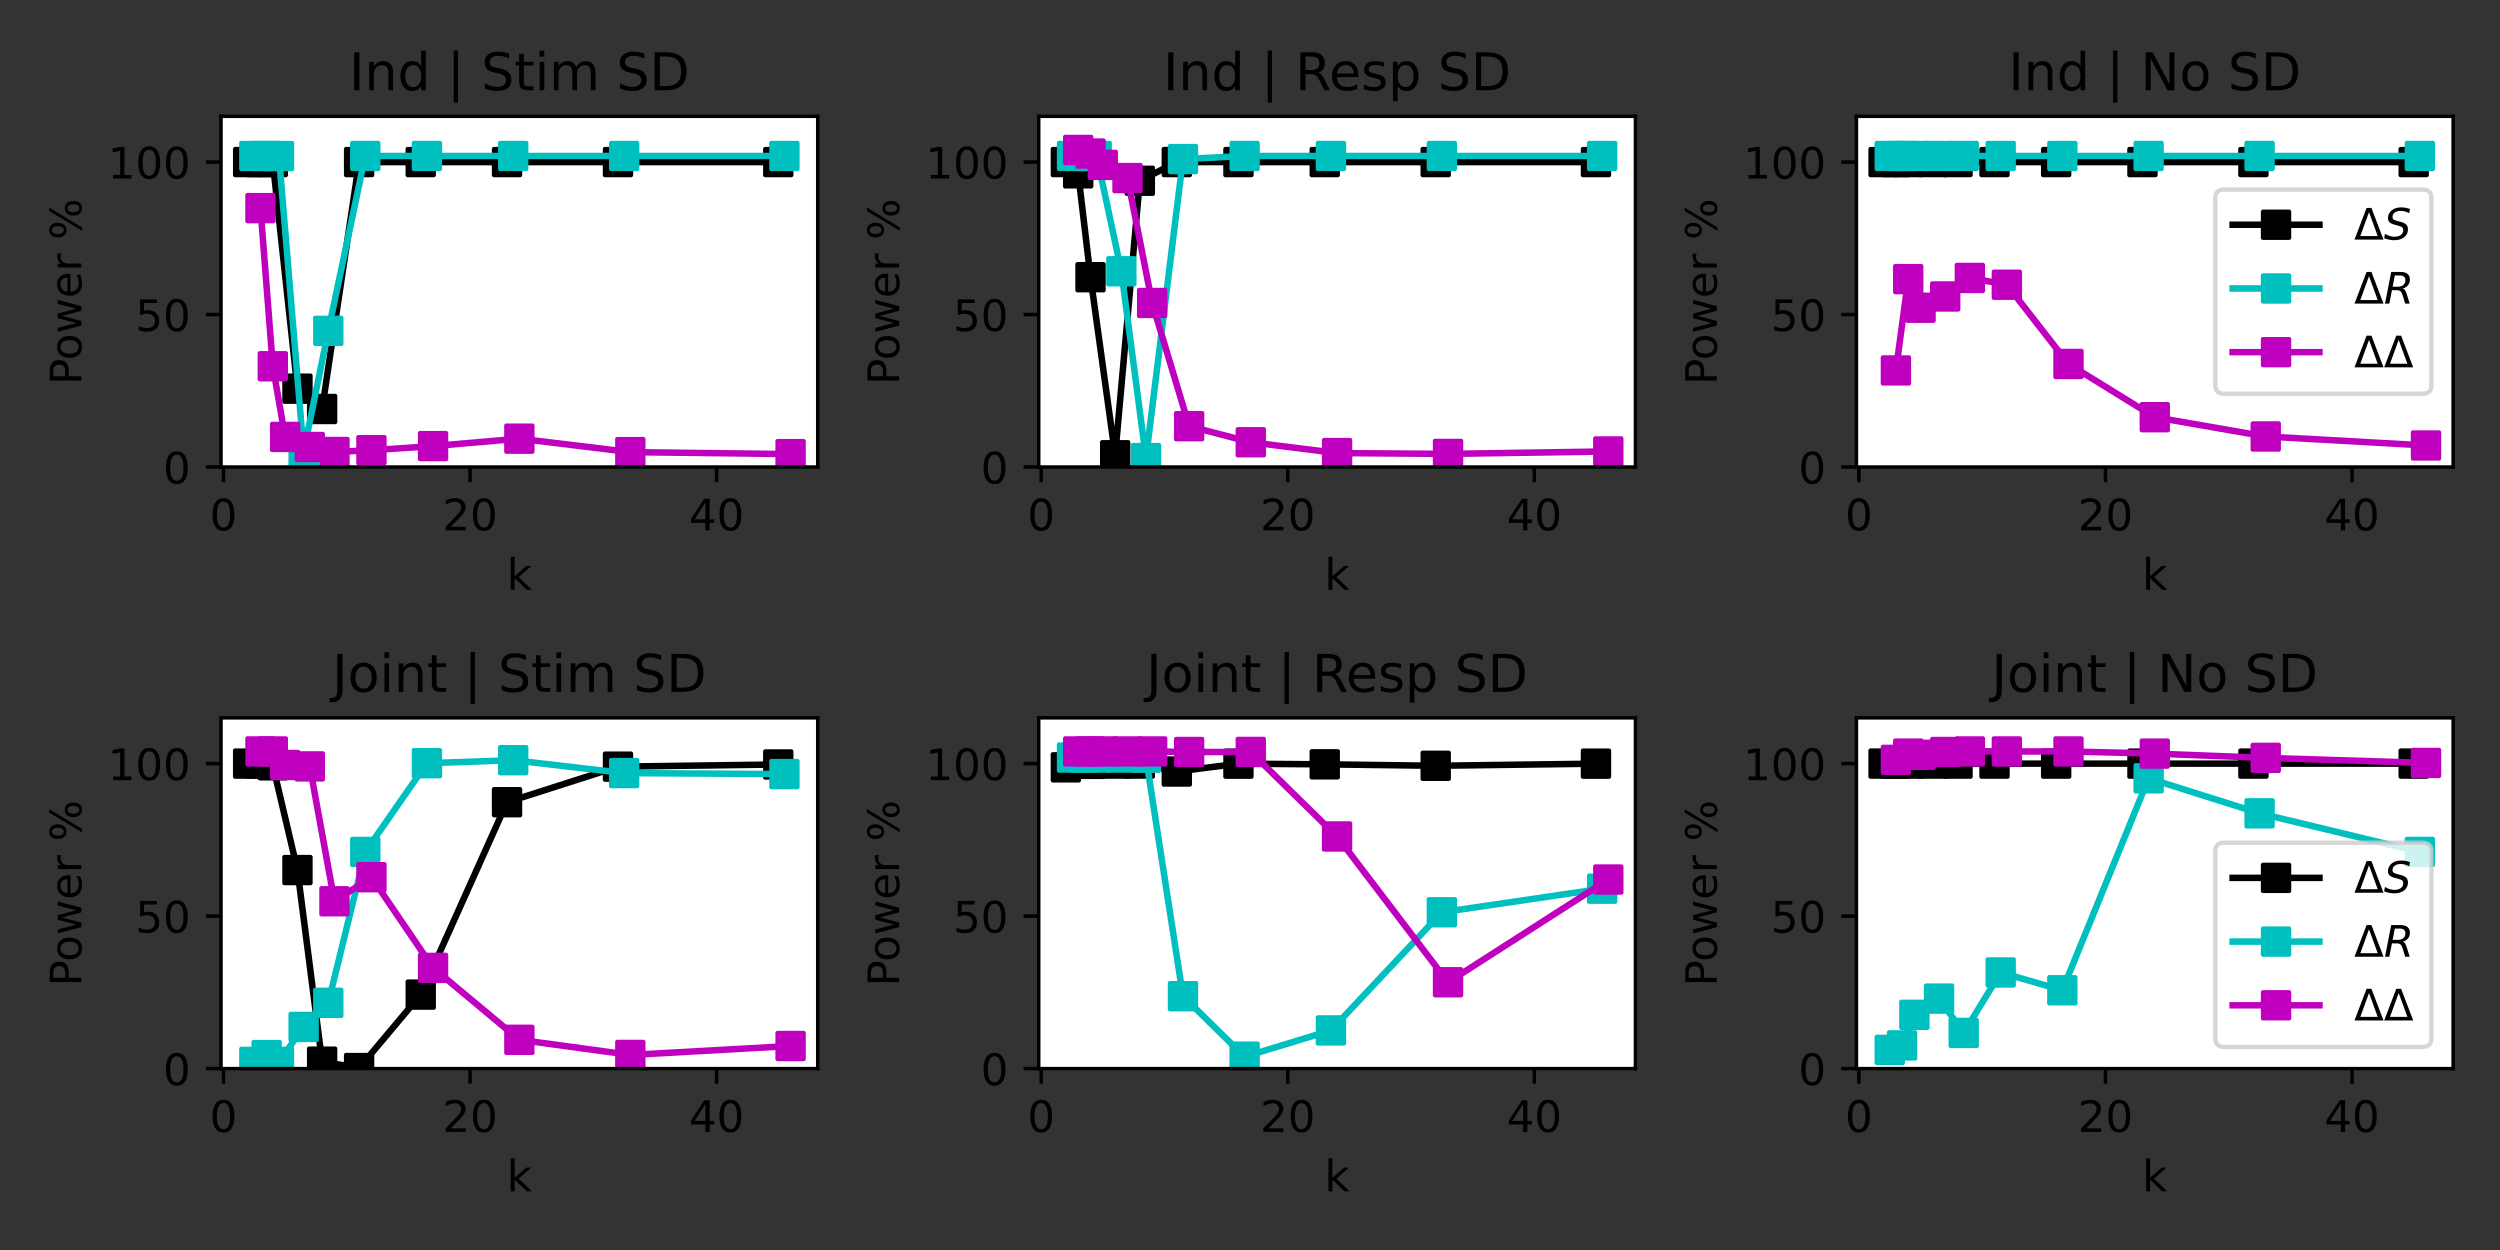 <?xml version="1.0" encoding="utf-8" standalone="no"?>
<!DOCTYPE svg PUBLIC "-//W3C//DTD SVG 1.1//EN"
  "http://www.w3.org/Graphics/SVG/1.1/DTD/svg11.dtd">
<!-- Created with matplotlib (https://matplotlib.org/) -->
<svg height="288pt" version="1.1" viewBox="0 0 576 288" width="576pt" xmlns="http://www.w3.org/2000/svg" xmlns:xlink="http://www.w3.org/1999/xlink">
 <rect x="0" y="0" width="576" height="288" fill="#333333" stroke="none"/>
 <defs>
  <style type="text/css">*{stroke-linecap:butt;stroke-linejoin:round;}</style>
 </defs>
 <g id="figure_1">
  <g id="patch_1">
   <path d="M 0 288 
L 576 288 
L 576 0 
L 0 0 
z
" style="fill:none;"/>
  </g>
  <g id="axes_1">
   <g id="patch_2">
    <path d="M 50.925 107.6 
L 188.4 107.6 
L 188.4 26.8 
L 50.925 26.8 
z
" style="fill:#ffffff;"/>
   </g>
   <g id="matplotlib.axis_1">
    <g id="xtick_1">
     <g id="line2d_1">
      <defs>
       <path d="M 0 0 
L 0 3.5 
" id="m77203cd010" style="stroke:#000000;stroke-width:0.8;"/>
      </defs>
      <g>
       <use style="stroke:#000000;stroke-width:0.8;" x="51.493" xlink:href="#m77203cd010" y="107.6"/>
      </g>
     </g>
     <g id="text_1">
      <!-- 0 -->
      <g transform="translate(48.312 122.198)scale(0.1 -0.1)">
       <defs>
        <path d="M 31.781 66.406 
Q 24.172 66.406 20.328 58.906 
Q 16.5 51.422 16.5 36.375 
Q 16.5 21.391 20.328 13.891 
Q 24.172 6.391 31.781 6.391 
Q 39.453 6.391 43.281 13.891 
Q 47.125 21.391 47.125 36.375 
Q 47.125 51.422 43.281 58.906 
Q 39.453 66.406 31.781 66.406 
z
M 31.781 74.219 
Q 44.047 74.219 50.516 64.516 
Q 56.984 54.828 56.984 36.375 
Q 56.984 17.969 50.516 8.266 
Q 44.047 -1.422 31.781 -1.422 
Q 19.531 -1.422 13.062 8.266 
Q 6.594 17.969 6.594 36.375 
Q 6.594 54.828 13.062 64.516 
Q 19.531 74.219 31.781 74.219 
z
" id="DejaVuSans-48"/>
       </defs>
       <use xlink:href="#DejaVuSans-48"/>
      </g>
     </g>
    </g>
    <g id="xtick_2">
     <g id="line2d_2">
      <g>
       <use style="stroke:#000000;stroke-width:0.8;" x="108.301" xlink:href="#m77203cd010" y="107.6"/>
      </g>
     </g>
     <g id="text_2">
      <!-- 20 -->
      <g transform="translate(101.938 122.198)scale(0.1 -0.1)">
       <defs>
        <path d="M 19.188 8.297 
L 53.609 8.297 
L 53.609 0 
L 7.328 0 
L 7.328 8.297 
Q 12.938 14.109 22.625 23.891 
Q 32.328 33.688 34.812 36.531 
Q 39.547 41.844 41.422 45.531 
Q 43.312 49.219 43.312 52.781 
Q 43.312 58.594 39.234 62.25 
Q 35.156 65.922 28.609 65.922 
Q 23.969 65.922 18.812 64.312 
Q 13.672 62.703 7.812 59.422 
L 7.812 69.391 
Q 13.766 71.781 18.938 73 
Q 24.125 74.219 28.422 74.219 
Q 39.75 74.219 46.484 68.547 
Q 53.219 62.891 53.219 53.422 
Q 53.219 48.922 51.531 44.891 
Q 49.859 40.875 45.406 35.406 
Q 44.188 33.984 37.641 27.219 
Q 31.109 20.453 19.188 8.297 
z
" id="DejaVuSans-50"/>
       </defs>
       <use xlink:href="#DejaVuSans-50"/>
       <use x="63.623" xlink:href="#DejaVuSans-48"/>
      </g>
     </g>
    </g>
    <g id="xtick_3">
     <g id="line2d_3">
      <g>
       <use style="stroke:#000000;stroke-width:0.8;" x="165.109" xlink:href="#m77203cd010" y="107.6"/>
      </g>
     </g>
     <g id="text_3">
      <!-- 40 -->
      <g transform="translate(158.746 122.198)scale(0.1 -0.1)">
       <defs>
        <path d="M 37.797 64.312 
L 12.891 25.391 
L 37.797 25.391 
z
M 35.203 72.906 
L 47.609 72.906 
L 47.609 25.391 
L 58.016 25.391 
L 58.016 17.188 
L 47.609 17.188 
L 47.609 0 
L 37.797 0 
L 37.797 17.188 
L 4.891 17.188 
L 4.891 26.703 
z
" id="DejaVuSans-52"/>
       </defs>
       <use xlink:href="#DejaVuSans-52"/>
       <use x="63.623" xlink:href="#DejaVuSans-48"/>
      </g>
     </g>
    </g>
    <g id="text_4">
     <!-- k -->
     <g transform="translate(116.767 135.877)scale(0.1 -0.1)">
      <defs>
       <path d="M 9.078 75.984 
L 18.109 75.984 
L 18.109 31.109 
L 44.922 54.688 
L 56.391 54.688 
L 27.391 29.109 
L 57.625 0 
L 45.906 0 
L 18.109 26.703 
L 18.109 0 
L 9.078 0 
z
" id="DejaVuSans-107"/>
      </defs>
      <use xlink:href="#DejaVuSans-107"/>
     </g>
    </g>
   </g>
   <g id="matplotlib.axis_2">
    <g id="ytick_1">
     <g id="line2d_4">
      <defs>
       <path d="M 0 0 
L -3.5 0 
" id="m31bb132ffe" style="stroke:#000000;stroke-width:0.8;"/>
      </defs>
      <g>
       <use style="stroke:#000000;stroke-width:0.8;" x="50.925" xlink:href="#m31bb132ffe" y="107.6"/>
      </g>
     </g>
     <g id="text_5">
      <!-- 0 -->
      <g transform="translate(37.562 111.399)scale(0.1 -0.1)">
       <use xlink:href="#DejaVuSans-48"/>
      </g>
     </g>
    </g>
    <g id="ytick_2">
     <g id="line2d_5">
      <g>
       <use style="stroke:#000000;stroke-width:0.8;" x="50.925" xlink:href="#m31bb132ffe" y="72.47"/>
      </g>
     </g>
     <g id="text_6">
      <!-- 50 -->
      <g transform="translate(31.2 76.269)scale(0.1 -0.1)">
       <defs>
        <path d="M 10.797 72.906 
L 49.516 72.906 
L 49.516 64.594 
L 19.828 64.594 
L 19.828 46.734 
Q 21.969 47.469 24.109 47.828 
Q 26.266 48.188 28.422 48.188 
Q 40.625 48.188 47.75 41.5 
Q 54.891 34.812 54.891 23.391 
Q 54.891 11.625 47.562 5.094 
Q 40.234 -1.422 26.906 -1.422 
Q 22.312 -1.422 17.547 -0.641 
Q 12.797 0.141 7.719 1.703 
L 7.719 11.625 
Q 12.109 9.234 16.797 8.062 
Q 21.484 6.891 26.703 6.891 
Q 35.156 6.891 40.078 11.328 
Q 45.016 15.766 45.016 23.391 
Q 45.016 31 40.078 35.438 
Q 35.156 39.891 26.703 39.891 
Q 22.75 39.891 18.812 39.016 
Q 14.891 38.141 10.797 36.281 
z
" id="DejaVuSans-53"/>
       </defs>
       <use xlink:href="#DejaVuSans-53"/>
       <use x="63.623" xlink:href="#DejaVuSans-48"/>
      </g>
     </g>
    </g>
    <g id="ytick_3">
     <g id="line2d_6">
      <g>
       <use style="stroke:#000000;stroke-width:0.8;" x="50.925" xlink:href="#m31bb132ffe" y="37.339"/>
      </g>
     </g>
     <g id="text_7">
      <!-- 100 -->
      <g transform="translate(24.837 41.138)scale(0.1 -0.1)">
       <defs>
        <path d="M 12.406 8.297 
L 28.516 8.297 
L 28.516 63.922 
L 10.984 60.406 
L 10.984 69.391 
L 28.422 72.906 
L 38.281 72.906 
L 38.281 8.297 
L 54.391 8.297 
L 54.391 0 
L 12.406 0 
z
" id="DejaVuSans-49"/>
       </defs>
       <use xlink:href="#DejaVuSans-49"/>
       <use x="63.623" xlink:href="#DejaVuSans-48"/>
       <use x="127.246" xlink:href="#DejaVuSans-48"/>
      </g>
     </g>
    </g>
    <g id="text_8">
     <!-- Power % -->
     <g transform="translate(18.758 88.654)rotate(-90)scale(0.1 -0.1)">
      <defs>
       <path d="M 19.672 64.797 
L 19.672 37.406 
L 32.078 37.406 
Q 38.969 37.406 42.719 40.969 
Q 46.484 44.531 46.484 51.125 
Q 46.484 57.672 42.719 61.234 
Q 38.969 64.797 32.078 64.797 
z
M 9.812 72.906 
L 32.078 72.906 
Q 44.344 72.906 50.609 67.359 
Q 56.891 61.812 56.891 51.125 
Q 56.891 40.328 50.609 34.812 
Q 44.344 29.297 32.078 29.297 
L 19.672 29.297 
L 19.672 0 
L 9.812 0 
z
" id="DejaVuSans-80"/>
       <path d="M 30.609 48.391 
Q 23.391 48.391 19.188 42.75 
Q 14.984 37.109 14.984 27.297 
Q 14.984 17.484 19.156 11.844 
Q 23.344 6.203 30.609 6.203 
Q 37.797 6.203 41.984 11.859 
Q 46.188 17.531 46.188 27.297 
Q 46.188 37.016 41.984 42.703 
Q 37.797 48.391 30.609 48.391 
z
M 30.609 56 
Q 42.328 56 49.016 48.375 
Q 55.719 40.766 55.719 27.297 
Q 55.719 13.875 49.016 6.219 
Q 42.328 -1.422 30.609 -1.422 
Q 18.844 -1.422 12.172 6.219 
Q 5.516 13.875 5.516 27.297 
Q 5.516 40.766 12.172 48.375 
Q 18.844 56 30.609 56 
z
" id="DejaVuSans-111"/>
       <path d="M 4.203 54.688 
L 13.188 54.688 
L 24.422 12.016 
L 35.594 54.688 
L 46.188 54.688 
L 57.422 12.016 
L 68.609 54.688 
L 77.594 54.688 
L 63.281 0 
L 52.688 0 
L 40.922 44.828 
L 29.109 0 
L 18.5 0 
z
" id="DejaVuSans-119"/>
       <path d="M 56.203 29.594 
L 56.203 25.203 
L 14.891 25.203 
Q 15.484 15.922 20.484 11.062 
Q 25.484 6.203 34.422 6.203 
Q 39.594 6.203 44.453 7.469 
Q 49.312 8.734 54.109 11.281 
L 54.109 2.781 
Q 49.266 0.734 44.188 -0.344 
Q 39.109 -1.422 33.891 -1.422 
Q 20.797 -1.422 13.156 6.188 
Q 5.516 13.812 5.516 26.812 
Q 5.516 40.234 12.766 48.109 
Q 20.016 56 32.328 56 
Q 43.359 56 49.781 48.891 
Q 56.203 41.797 56.203 29.594 
z
M 47.219 32.234 
Q 47.125 39.594 43.094 43.984 
Q 39.062 48.391 32.422 48.391 
Q 24.906 48.391 20.391 44.141 
Q 15.875 39.891 15.188 32.172 
z
" id="DejaVuSans-101"/>
       <path d="M 41.109 46.297 
Q 39.594 47.172 37.812 47.578 
Q 36.031 48 33.891 48 
Q 26.266 48 22.188 43.047 
Q 18.109 38.094 18.109 28.812 
L 18.109 0 
L 9.078 0 
L 9.078 54.688 
L 18.109 54.688 
L 18.109 46.188 
Q 20.953 51.172 25.484 53.578 
Q 30.031 56 36.531 56 
Q 37.453 56 38.578 55.875 
Q 39.703 55.766 41.062 55.516 
z
" id="DejaVuSans-114"/>
       <path id="DejaVuSans-32"/>
       <path d="M 72.703 32.078 
Q 68.453 32.078 66.031 28.469 
Q 63.625 24.859 63.625 18.406 
Q 63.625 12.062 66.031 8.422 
Q 68.453 4.781 72.703 4.781 
Q 76.859 4.781 79.266 8.422 
Q 81.688 12.062 81.688 18.406 
Q 81.688 24.812 79.266 28.438 
Q 76.859 32.078 72.703 32.078 
z
M 72.703 38.281 
Q 80.422 38.281 84.953 32.906 
Q 89.5 27.547 89.5 18.406 
Q 89.5 9.281 84.938 3.922 
Q 80.375 -1.422 72.703 -1.422 
Q 64.891 -1.422 60.344 3.922 
Q 55.812 9.281 55.812 18.406 
Q 55.812 27.594 60.375 32.938 
Q 64.938 38.281 72.703 38.281 
z
M 22.312 68.016 
Q 18.109 68.016 15.688 64.375 
Q 13.281 60.75 13.281 54.391 
Q 13.281 47.953 15.672 44.328 
Q 18.062 40.719 22.312 40.719 
Q 26.562 40.719 28.969 44.328 
Q 31.391 47.953 31.391 54.391 
Q 31.391 60.688 28.953 64.344 
Q 26.516 68.016 22.312 68.016 
z
M 66.406 74.219 
L 74.219 74.219 
L 28.609 -1.422 
L 20.797 -1.422 
z
M 22.312 74.219 
Q 30.031 74.219 34.609 68.875 
Q 39.203 63.531 39.203 54.391 
Q 39.203 45.172 34.641 39.844 
Q 30.078 34.516 22.312 34.516 
Q 14.547 34.516 10.031 39.859 
Q 5.516 45.219 5.516 54.391 
Q 5.516 63.484 10.047 68.844 
Q 14.594 74.219 22.312 74.219 
z
" id="DejaVuSans-37"/>
      </defs>
      <use xlink:href="#DejaVuSans-80"/>
      <use x="56.678" xlink:href="#DejaVuSans-111"/>
      <use x="117.859" xlink:href="#DejaVuSans-119"/>
      <use x="199.646" xlink:href="#DejaVuSans-101"/>
      <use x="261.17" xlink:href="#DejaVuSans-114"/>
      <use x="302.283" xlink:href="#DejaVuSans-32"/>
      <use x="334.07" xlink:href="#DejaVuSans-37"/>
     </g>
    </g>
   </g>
   <g id="line2d_7">
    <path clip-path="url(#p1a2e37010a)" d="M 57.174 37.339 
L 60.014 37.339 
L 62.855 37.339 
L 68.535 89.547 
L 74.216 94.236 
L 82.737 37.339 
L 96.939 37.339 
L 116.822 37.339 
L 142.386 37.339 
L 179.311 37.339 
" style="fill:none;stroke:#000000;stroke-linecap:square;stroke-width:1.5;"/>
    <defs>
     <path d="M -3 3 
L 3 3 
L 3 -3 
L -3 -3 
z
" id="m4c8ce1fdbc" style="stroke:#000000;stroke-linejoin:miter;"/>
    </defs>
    <g clip-path="url(#p1a2e37010a)">
     <use style="stroke:#000000;stroke-linejoin:miter;" x="57.174" xlink:href="#m4c8ce1fdbc" y="37.339"/>
     <use style="stroke:#000000;stroke-linejoin:miter;" x="60.014" xlink:href="#m4c8ce1fdbc" y="37.339"/>
     <use style="stroke:#000000;stroke-linejoin:miter;" x="62.855" xlink:href="#m4c8ce1fdbc" y="37.339"/>
     <use style="stroke:#000000;stroke-linejoin:miter;" x="68.535" xlink:href="#m4c8ce1fdbc" y="89.547"/>
     <use style="stroke:#000000;stroke-linejoin:miter;" x="74.216" xlink:href="#m4c8ce1fdbc" y="94.236"/>
     <use style="stroke:#000000;stroke-linejoin:miter;" x="82.737" xlink:href="#m4c8ce1fdbc" y="37.339"/>
     <use style="stroke:#000000;stroke-linejoin:miter;" x="96.939" xlink:href="#m4c8ce1fdbc" y="37.339"/>
     <use style="stroke:#000000;stroke-linejoin:miter;" x="116.822" xlink:href="#m4c8ce1fdbc" y="37.339"/>
     <use style="stroke:#000000;stroke-linejoin:miter;" x="142.386" xlink:href="#m4c8ce1fdbc" y="37.339"/>
     <use style="stroke:#000000;stroke-linejoin:miter;" x="179.311" xlink:href="#m4c8ce1fdbc" y="37.339"/>
    </g>
   </g>
   <g id="line2d_8">
    <path clip-path="url(#p1a2e37010a)" d="M 58.594 35.934 
L 61.434 35.934 
L 64.275 35.952 
L 69.956 104.113 
L 75.636 76.224 
L 84.158 35.934 
L 98.36 35.934 
L 118.242 35.934 
L 143.806 35.934 
L 180.731 35.934 
" style="fill:none;stroke:#00bfbf;stroke-linecap:square;stroke-width:1.5;"/>
    <defs>
     <path d="M -3 3 
L 3 3 
L 3 -3 
L -3 -3 
z
" id="m0379873278" style="stroke:#00bfbf;stroke-linejoin:miter;"/>
    </defs>
    <g clip-path="url(#p1a2e37010a)">
     <use style="fill:#00bfbf;stroke:#00bfbf;stroke-linejoin:miter;" x="58.594" xlink:href="#m0379873278" y="35.934"/>
     <use style="fill:#00bfbf;stroke:#00bfbf;stroke-linejoin:miter;" x="61.434" xlink:href="#m0379873278" y="35.934"/>
     <use style="fill:#00bfbf;stroke:#00bfbf;stroke-linejoin:miter;" x="64.275" xlink:href="#m0379873278" y="35.952"/>
     <use style="fill:#00bfbf;stroke:#00bfbf;stroke-linejoin:miter;" x="69.956" xlink:href="#m0379873278" y="104.113"/>
     <use style="fill:#00bfbf;stroke:#00bfbf;stroke-linejoin:miter;" x="75.636" xlink:href="#m0379873278" y="76.224"/>
     <use style="fill:#00bfbf;stroke:#00bfbf;stroke-linejoin:miter;" x="84.158" xlink:href="#m0379873278" y="35.934"/>
     <use style="fill:#00bfbf;stroke:#00bfbf;stroke-linejoin:miter;" x="98.36" xlink:href="#m0379873278" y="35.934"/>
     <use style="fill:#00bfbf;stroke:#00bfbf;stroke-linejoin:miter;" x="118.242" xlink:href="#m0379873278" y="35.934"/>
     <use style="fill:#00bfbf;stroke:#00bfbf;stroke-linejoin:miter;" x="143.806" xlink:href="#m0379873278" y="35.934"/>
     <use style="fill:#00bfbf;stroke:#00bfbf;stroke-linejoin:miter;" x="180.731" xlink:href="#m0379873278" y="35.934"/>
    </g>
   </g>
   <g id="line2d_9">
    <path clip-path="url(#p1a2e37010a)" d="M 60.014 47.949 
L 62.855 84.388 
L 65.695 100.67 
L 71.376 102.985 
L 77.057 104.136 
L 85.578 103.718 
L 99.78 102.78 
L 119.662 101.065 
L 145.226 104.171 
L 182.151 104.626 
" style="fill:none;stroke:#bf00bf;stroke-linecap:square;stroke-width:1.5;"/>
    <defs>
     <path d="M -3 3 
L 3 3 
L 3 -3 
L -3 -3 
z
" id="mbc0477e019" style="stroke:#bf00bf;stroke-linejoin:miter;"/>
    </defs>
    <g clip-path="url(#p1a2e37010a)">
     <use style="fill:#bf00bf;stroke:#bf00bf;stroke-linejoin:miter;" x="60.014" xlink:href="#mbc0477e019" y="47.949"/>
     <use style="fill:#bf00bf;stroke:#bf00bf;stroke-linejoin:miter;" x="62.855" xlink:href="#mbc0477e019" y="84.388"/>
     <use style="fill:#bf00bf;stroke:#bf00bf;stroke-linejoin:miter;" x="65.695" xlink:href="#mbc0477e019" y="100.67"/>
     <use style="fill:#bf00bf;stroke:#bf00bf;stroke-linejoin:miter;" x="71.376" xlink:href="#mbc0477e019" y="102.985"/>
     <use style="fill:#bf00bf;stroke:#bf00bf;stroke-linejoin:miter;" x="77.057" xlink:href="#mbc0477e019" y="104.136"/>
     <use style="fill:#bf00bf;stroke:#bf00bf;stroke-linejoin:miter;" x="85.578" xlink:href="#mbc0477e019" y="103.718"/>
     <use style="fill:#bf00bf;stroke:#bf00bf;stroke-linejoin:miter;" x="99.78" xlink:href="#mbc0477e019" y="102.78"/>
     <use style="fill:#bf00bf;stroke:#bf00bf;stroke-linejoin:miter;" x="119.662" xlink:href="#mbc0477e019" y="101.065"/>
     <use style="fill:#bf00bf;stroke:#bf00bf;stroke-linejoin:miter;" x="145.226" xlink:href="#mbc0477e019" y="104.171"/>
     <use style="fill:#bf00bf;stroke:#bf00bf;stroke-linejoin:miter;" x="182.151" xlink:href="#mbc0477e019" y="104.626"/>
    </g>
   </g>
   <g id="patch_3">
    <path d="M 50.925 107.6 
L 50.925 26.8 
" style="fill:none;stroke:#000000;stroke-linecap:square;stroke-linejoin:miter;stroke-width:0.8;"/>
   </g>
   <g id="patch_4">
    <path d="M 188.4 107.6 
L 188.4 26.8 
" style="fill:none;stroke:#000000;stroke-linecap:square;stroke-linejoin:miter;stroke-width:0.8;"/>
   </g>
   <g id="patch_5">
    <path d="M 50.925 107.6 
L 188.4 107.6 
" style="fill:none;stroke:#000000;stroke-linecap:square;stroke-linejoin:miter;stroke-width:0.8;"/>
   </g>
   <g id="patch_6">
    <path d="M 50.925 26.8 
L 188.4 26.8 
" style="fill:none;stroke:#000000;stroke-linecap:square;stroke-linejoin:miter;stroke-width:0.8;"/>
   </g>
   <g id="text_9">
    <!-- Ind | Stim SD -->
    <g transform="translate(80.438 20.8)scale(0.12 -0.12)">
     <defs>
      <path d="M 9.812 72.906 
L 19.672 72.906 
L 19.672 0 
L 9.812 0 
z
" id="DejaVuSans-73"/>
      <path d="M 54.891 33.016 
L 54.891 0 
L 45.906 0 
L 45.906 32.719 
Q 45.906 40.484 42.875 44.328 
Q 39.844 48.188 33.797 48.188 
Q 26.516 48.188 22.312 43.547 
Q 18.109 38.922 18.109 30.906 
L 18.109 0 
L 9.078 0 
L 9.078 54.688 
L 18.109 54.688 
L 18.109 46.188 
Q 21.344 51.125 25.703 53.562 
Q 30.078 56 35.797 56 
Q 45.219 56 50.047 50.172 
Q 54.891 44.344 54.891 33.016 
z
" id="DejaVuSans-110"/>
      <path d="M 45.406 46.391 
L 45.406 75.984 
L 54.391 75.984 
L 54.391 0 
L 45.406 0 
L 45.406 8.203 
Q 42.578 3.328 38.25 0.953 
Q 33.938 -1.422 27.875 -1.422 
Q 17.969 -1.422 11.734 6.484 
Q 5.516 14.406 5.516 27.297 
Q 5.516 40.188 11.734 48.094 
Q 17.969 56 27.875 56 
Q 33.938 56 38.25 53.625 
Q 42.578 51.266 45.406 46.391 
z
M 14.797 27.297 
Q 14.797 17.391 18.875 11.75 
Q 22.953 6.109 30.078 6.109 
Q 37.203 6.109 41.297 11.75 
Q 45.406 17.391 45.406 27.297 
Q 45.406 37.203 41.297 42.844 
Q 37.203 48.484 30.078 48.484 
Q 22.953 48.484 18.875 42.844 
Q 14.797 37.203 14.797 27.297 
z
" id="DejaVuSans-100"/>
      <path d="M 21 76.422 
L 21 -23.578 
L 12.703 -23.578 
L 12.703 76.422 
z
" id="DejaVuSans-124"/>
      <path d="M 53.516 70.516 
L 53.516 60.891 
Q 47.906 63.578 42.922 64.891 
Q 37.938 66.219 33.297 66.219 
Q 25.25 66.219 20.875 63.094 
Q 16.5 59.969 16.5 54.203 
Q 16.5 49.359 19.406 46.891 
Q 22.312 44.438 30.422 42.922 
L 36.375 41.703 
Q 47.406 39.594 52.656 34.297 
Q 57.906 29 57.906 20.125 
Q 57.906 9.516 50.797 4.047 
Q 43.703 -1.422 29.984 -1.422 
Q 24.812 -1.422 18.969 -0.25 
Q 13.141 0.922 6.891 3.219 
L 6.891 13.375 
Q 12.891 10.016 18.656 8.297 
Q 24.422 6.594 29.984 6.594 
Q 38.422 6.594 43.016 9.906 
Q 47.609 13.234 47.609 19.391 
Q 47.609 24.75 44.312 27.781 
Q 41.016 30.812 33.5 32.328 
L 27.484 33.5 
Q 16.453 35.688 11.516 40.375 
Q 6.594 45.062 6.594 53.422 
Q 6.594 63.094 13.406 68.656 
Q 20.219 74.219 32.172 74.219 
Q 37.312 74.219 42.625 73.281 
Q 47.953 72.359 53.516 70.516 
z
" id="DejaVuSans-83"/>
      <path d="M 18.312 70.219 
L 18.312 54.688 
L 36.812 54.688 
L 36.812 47.703 
L 18.312 47.703 
L 18.312 18.016 
Q 18.312 11.328 20.141 9.422 
Q 21.969 7.516 27.594 7.516 
L 36.812 7.516 
L 36.812 0 
L 27.594 0 
Q 17.188 0 13.234 3.875 
Q 9.281 7.766 9.281 18.016 
L 9.281 47.703 
L 2.688 47.703 
L 2.688 54.688 
L 9.281 54.688 
L 9.281 70.219 
z
" id="DejaVuSans-116"/>
      <path d="M 9.422 54.688 
L 18.406 54.688 
L 18.406 0 
L 9.422 0 
z
M 9.422 75.984 
L 18.406 75.984 
L 18.406 64.594 
L 9.422 64.594 
z
" id="DejaVuSans-105"/>
      <path d="M 52 44.188 
Q 55.375 50.25 60.062 53.125 
Q 64.75 56 71.094 56 
Q 79.641 56 84.281 50.016 
Q 88.922 44.047 88.922 33.016 
L 88.922 0 
L 79.891 0 
L 79.891 32.719 
Q 79.891 40.578 77.094 44.375 
Q 74.312 48.188 68.609 48.188 
Q 61.625 48.188 57.562 43.547 
Q 53.516 38.922 53.516 30.906 
L 53.516 0 
L 44.484 0 
L 44.484 32.719 
Q 44.484 40.625 41.703 44.406 
Q 38.922 48.188 33.109 48.188 
Q 26.219 48.188 22.156 43.531 
Q 18.109 38.875 18.109 30.906 
L 18.109 0 
L 9.078 0 
L 9.078 54.688 
L 18.109 54.688 
L 18.109 46.188 
Q 21.188 51.219 25.484 53.609 
Q 29.781 56 35.688 56 
Q 41.656 56 45.828 52.969 
Q 50 49.953 52 44.188 
z
" id="DejaVuSans-109"/>
      <path d="M 19.672 64.797 
L 19.672 8.109 
L 31.594 8.109 
Q 46.688 8.109 53.688 14.938 
Q 60.688 21.781 60.688 36.531 
Q 60.688 51.172 53.688 57.984 
Q 46.688 64.797 31.594 64.797 
z
M 9.812 72.906 
L 30.078 72.906 
Q 51.266 72.906 61.172 64.094 
Q 71.094 55.281 71.094 36.531 
Q 71.094 17.672 61.125 8.828 
Q 51.172 0 30.078 0 
L 9.812 0 
z
" id="DejaVuSans-68"/>
     </defs>
     <use xlink:href="#DejaVuSans-73"/>
     <use x="29.492" xlink:href="#DejaVuSans-110"/>
     <use x="92.871" xlink:href="#DejaVuSans-100"/>
     <use x="156.348" xlink:href="#DejaVuSans-32"/>
     <use x="188.135" xlink:href="#DejaVuSans-124"/>
     <use x="221.826" xlink:href="#DejaVuSans-32"/>
     <use x="253.613" xlink:href="#DejaVuSans-83"/>
     <use x="317.09" xlink:href="#DejaVuSans-116"/>
     <use x="356.299" xlink:href="#DejaVuSans-105"/>
     <use x="384.082" xlink:href="#DejaVuSans-109"/>
     <use x="481.494" xlink:href="#DejaVuSans-32"/>
     <use x="513.281" xlink:href="#DejaVuSans-83"/>
     <use x="576.758" xlink:href="#DejaVuSans-68"/>
    </g>
   </g>
  </g>
  <g id="axes_2">
   <g id="patch_7">
    <path d="M 239.325 107.6 
L 376.8 107.6 
L 376.8 26.8 
L 239.325 26.8 
z
" style="fill:#ffffff;"/>
   </g>
   <g id="matplotlib.axis_3">
    <g id="xtick_4">
     <g id="line2d_10">
      <g>
       <use style="stroke:#000000;stroke-width:0.8;" x="239.893" xlink:href="#m77203cd010" y="107.6"/>
      </g>
     </g>
     <g id="text_10">
      <!-- 0 -->
      <g transform="translate(236.712 122.198)scale(0.1 -0.1)">
       <use xlink:href="#DejaVuSans-48"/>
      </g>
     </g>
    </g>
    <g id="xtick_5">
     <g id="line2d_11">
      <g>
       <use style="stroke:#000000;stroke-width:0.8;" x="296.701" xlink:href="#m77203cd010" y="107.6"/>
      </g>
     </g>
     <g id="text_11">
      <!-- 20 -->
      <g transform="translate(290.338 122.198)scale(0.1 -0.1)">
       <use xlink:href="#DejaVuSans-50"/>
       <use x="63.623" xlink:href="#DejaVuSans-48"/>
      </g>
     </g>
    </g>
    <g id="xtick_6">
     <g id="line2d_12">
      <g>
       <use style="stroke:#000000;stroke-width:0.8;" x="353.509" xlink:href="#m77203cd010" y="107.6"/>
      </g>
     </g>
     <g id="text_12">
      <!-- 40 -->
      <g transform="translate(347.146 122.198)scale(0.1 -0.1)">
       <use xlink:href="#DejaVuSans-52"/>
       <use x="63.623" xlink:href="#DejaVuSans-48"/>
      </g>
     </g>
    </g>
    <g id="text_13">
     <!-- k -->
     <g transform="translate(305.167 135.877)scale(0.1 -0.1)">
      <use xlink:href="#DejaVuSans-107"/>
     </g>
    </g>
   </g>
   <g id="matplotlib.axis_4">
    <g id="ytick_4">
     <g id="line2d_13">
      <g>
       <use style="stroke:#000000;stroke-width:0.8;" x="239.325" xlink:href="#m31bb132ffe" y="107.6"/>
      </g>
     </g>
     <g id="text_14">
      <!-- 0 -->
      <g transform="translate(225.963 111.399)scale(0.1 -0.1)">
       <use xlink:href="#DejaVuSans-48"/>
      </g>
     </g>
    </g>
    <g id="ytick_5">
     <g id="line2d_14">
      <g>
       <use style="stroke:#000000;stroke-width:0.8;" x="239.325" xlink:href="#m31bb132ffe" y="72.47"/>
      </g>
     </g>
     <g id="text_15">
      <!-- 50 -->
      <g transform="translate(219.6 76.269)scale(0.1 -0.1)">
       <use xlink:href="#DejaVuSans-53"/>
       <use x="63.623" xlink:href="#DejaVuSans-48"/>
      </g>
     </g>
    </g>
    <g id="ytick_6">
     <g id="line2d_15">
      <g>
       <use style="stroke:#000000;stroke-width:0.8;" x="239.325" xlink:href="#m31bb132ffe" y="37.339"/>
      </g>
     </g>
     <g id="text_16">
      <!-- 100 -->
      <g transform="translate(213.238 41.138)scale(0.1 -0.1)">
       <use xlink:href="#DejaVuSans-49"/>
       <use x="63.623" xlink:href="#DejaVuSans-48"/>
       <use x="127.246" xlink:href="#DejaVuSans-48"/>
      </g>
     </g>
    </g>
    <g id="text_17">
     <!-- Power % -->
     <g transform="translate(207.158 88.654)rotate(-90)scale(0.1 -0.1)">
      <use xlink:href="#DejaVuSans-80"/>
      <use x="56.678" xlink:href="#DejaVuSans-111"/>
      <use x="117.859" xlink:href="#DejaVuSans-119"/>
      <use x="199.646" xlink:href="#DejaVuSans-101"/>
      <use x="261.17" xlink:href="#DejaVuSans-114"/>
      <use x="302.283" xlink:href="#DejaVuSans-32"/>
      <use x="334.07" xlink:href="#DejaVuSans-37"/>
     </g>
    </g>
   </g>
   <g id="line2d_16">
    <path clip-path="url(#p41838ce83c)" d="M 245.574 37.346 
L 248.414 39.945 
L 251.255 63.869 
L 256.935 104.893 
L 262.616 41.649 
L 271.137 37.339 
L 285.339 37.339 
L 305.222 37.339 
L 330.786 37.339 
L 367.711 37.339 
" style="fill:none;stroke:#000000;stroke-linecap:square;stroke-width:1.5;"/>
    <g clip-path="url(#p41838ce83c)">
     <use style="stroke:#000000;stroke-linejoin:miter;" x="245.574" xlink:href="#m4c8ce1fdbc" y="37.346"/>
     <use style="stroke:#000000;stroke-linejoin:miter;" x="248.414" xlink:href="#m4c8ce1fdbc" y="39.945"/>
     <use style="stroke:#000000;stroke-linejoin:miter;" x="251.255" xlink:href="#m4c8ce1fdbc" y="63.869"/>
     <use style="stroke:#000000;stroke-linejoin:miter;" x="256.935" xlink:href="#m4c8ce1fdbc" y="104.893"/>
     <use style="stroke:#000000;stroke-linejoin:miter;" x="262.616" xlink:href="#m4c8ce1fdbc" y="41.649"/>
     <use style="stroke:#000000;stroke-linejoin:miter;" x="271.137" xlink:href="#m4c8ce1fdbc" y="37.339"/>
     <use style="stroke:#000000;stroke-linejoin:miter;" x="285.339" xlink:href="#m4c8ce1fdbc" y="37.339"/>
     <use style="stroke:#000000;stroke-linejoin:miter;" x="305.222" xlink:href="#m4c8ce1fdbc" y="37.339"/>
     <use style="stroke:#000000;stroke-linejoin:miter;" x="330.786" xlink:href="#m4c8ce1fdbc" y="37.339"/>
     <use style="stroke:#000000;stroke-linejoin:miter;" x="367.711" xlink:href="#m4c8ce1fdbc" y="37.339"/>
    </g>
   </g>
   <g id="line2d_17">
    <path clip-path="url(#p41838ce83c)" d="M 246.994 35.934 
L 249.834 35.934 
L 252.675 35.934 
L 258.356 62.494 
L 264.036 105.54 
L 272.558 36.653 
L 286.76 35.934 
L 306.642 35.934 
L 332.206 35.934 
L 369.131 35.934 
" style="fill:none;stroke:#00bfbf;stroke-linecap:square;stroke-width:1.5;"/>
    <g clip-path="url(#p41838ce83c)">
     <use style="fill:#00bfbf;stroke:#00bfbf;stroke-linejoin:miter;" x="246.994" xlink:href="#m0379873278" y="35.934"/>
     <use style="fill:#00bfbf;stroke:#00bfbf;stroke-linejoin:miter;" x="249.834" xlink:href="#m0379873278" y="35.934"/>
     <use style="fill:#00bfbf;stroke:#00bfbf;stroke-linejoin:miter;" x="252.675" xlink:href="#m0379873278" y="35.934"/>
     <use style="fill:#00bfbf;stroke:#00bfbf;stroke-linejoin:miter;" x="258.356" xlink:href="#m0379873278" y="62.494"/>
     <use style="fill:#00bfbf;stroke:#00bfbf;stroke-linejoin:miter;" x="264.036" xlink:href="#m0379873278" y="105.54"/>
     <use style="fill:#00bfbf;stroke:#00bfbf;stroke-linejoin:miter;" x="272.558" xlink:href="#m0379873278" y="36.653"/>
     <use style="fill:#00bfbf;stroke:#00bfbf;stroke-linejoin:miter;" x="286.76" xlink:href="#m0379873278" y="35.934"/>
     <use style="fill:#00bfbf;stroke:#00bfbf;stroke-linejoin:miter;" x="306.642" xlink:href="#m0379873278" y="35.934"/>
     <use style="fill:#00bfbf;stroke:#00bfbf;stroke-linejoin:miter;" x="332.206" xlink:href="#m0379873278" y="35.934"/>
     <use style="fill:#00bfbf;stroke:#00bfbf;stroke-linejoin:miter;" x="369.131" xlink:href="#m0379873278" y="35.934"/>
    </g>
   </g>
   <g id="line2d_18">
    <path clip-path="url(#p41838ce83c)" d="M 248.414 34.537 
L 251.255 35.379 
L 254.095 37.985 
L 259.776 41.031 
L 265.457 69.803 
L 273.978 98.195 
L 288.18 101.902 
L 308.062 104.388 
L 333.626 104.578 
L 370.551 104.009 
" style="fill:none;stroke:#bf00bf;stroke-linecap:square;stroke-width:1.5;"/>
    <g clip-path="url(#p41838ce83c)">
     <use style="fill:#bf00bf;stroke:#bf00bf;stroke-linejoin:miter;" x="248.414" xlink:href="#mbc0477e019" y="34.537"/>
     <use style="fill:#bf00bf;stroke:#bf00bf;stroke-linejoin:miter;" x="251.255" xlink:href="#mbc0477e019" y="35.379"/>
     <use style="fill:#bf00bf;stroke:#bf00bf;stroke-linejoin:miter;" x="254.095" xlink:href="#mbc0477e019" y="37.985"/>
     <use style="fill:#bf00bf;stroke:#bf00bf;stroke-linejoin:miter;" x="259.776" xlink:href="#mbc0477e019" y="41.031"/>
     <use style="fill:#bf00bf;stroke:#bf00bf;stroke-linejoin:miter;" x="265.457" xlink:href="#mbc0477e019" y="69.803"/>
     <use style="fill:#bf00bf;stroke:#bf00bf;stroke-linejoin:miter;" x="273.978" xlink:href="#mbc0477e019" y="98.195"/>
     <use style="fill:#bf00bf;stroke:#bf00bf;stroke-linejoin:miter;" x="288.18" xlink:href="#mbc0477e019" y="101.902"/>
     <use style="fill:#bf00bf;stroke:#bf00bf;stroke-linejoin:miter;" x="308.062" xlink:href="#mbc0477e019" y="104.388"/>
     <use style="fill:#bf00bf;stroke:#bf00bf;stroke-linejoin:miter;" x="333.626" xlink:href="#mbc0477e019" y="104.578"/>
     <use style="fill:#bf00bf;stroke:#bf00bf;stroke-linejoin:miter;" x="370.551" xlink:href="#mbc0477e019" y="104.009"/>
    </g>
   </g>
   <g id="patch_8">
    <path d="M 239.325 107.6 
L 239.325 26.8 
" style="fill:none;stroke:#000000;stroke-linecap:square;stroke-linejoin:miter;stroke-width:0.8;"/>
   </g>
   <g id="patch_9">
    <path d="M 376.8 107.6 
L 376.8 26.8 
" style="fill:none;stroke:#000000;stroke-linecap:square;stroke-linejoin:miter;stroke-width:0.8;"/>
   </g>
   <g id="patch_10">
    <path d="M 239.325 107.6 
L 376.8 107.6 
" style="fill:none;stroke:#000000;stroke-linecap:square;stroke-linejoin:miter;stroke-width:0.8;"/>
   </g>
   <g id="patch_11">
    <path d="M 239.325 26.8 
L 376.8 26.8 
" style="fill:none;stroke:#000000;stroke-linecap:square;stroke-linejoin:miter;stroke-width:0.8;"/>
   </g>
   <g id="text_18">
    <!-- Ind | Resp SD -->
    <g transform="translate(267.984 20.8)scale(0.12 -0.12)">
     <defs>
      <path d="M 44.391 34.188 
Q 47.562 33.109 50.562 29.594 
Q 53.562 26.078 56.594 19.922 
L 66.609 0 
L 56 0 
L 46.688 18.703 
Q 43.062 26.031 39.672 28.422 
Q 36.281 30.812 30.422 30.812 
L 19.672 30.812 
L 19.672 0 
L 9.812 0 
L 9.812 72.906 
L 32.078 72.906 
Q 44.578 72.906 50.734 67.672 
Q 56.891 62.453 56.891 51.906 
Q 56.891 45.016 53.688 40.469 
Q 50.484 35.938 44.391 34.188 
z
M 19.672 64.797 
L 19.672 38.922 
L 32.078 38.922 
Q 39.203 38.922 42.844 42.219 
Q 46.484 45.516 46.484 51.906 
Q 46.484 58.297 42.844 61.547 
Q 39.203 64.797 32.078 64.797 
z
" id="DejaVuSans-82"/>
      <path d="M 44.281 53.078 
L 44.281 44.578 
Q 40.484 46.531 36.375 47.5 
Q 32.281 48.484 27.875 48.484 
Q 21.188 48.484 17.844 46.438 
Q 14.5 44.391 14.5 40.281 
Q 14.5 37.156 16.891 35.375 
Q 19.281 33.594 26.516 31.984 
L 29.594 31.297 
Q 39.156 29.25 43.188 25.516 
Q 47.219 21.781 47.219 15.094 
Q 47.219 7.469 41.188 3.016 
Q 35.156 -1.422 24.609 -1.422 
Q 20.219 -1.422 15.453 -0.562 
Q 10.688 0.297 5.422 2 
L 5.422 11.281 
Q 10.406 8.688 15.234 7.391 
Q 20.062 6.109 24.812 6.109 
Q 31.156 6.109 34.562 8.281 
Q 37.984 10.453 37.984 14.406 
Q 37.984 18.062 35.516 20.016 
Q 33.062 21.969 24.703 23.781 
L 21.578 24.516 
Q 13.234 26.266 9.516 29.906 
Q 5.812 33.547 5.812 39.891 
Q 5.812 47.609 11.281 51.797 
Q 16.75 56 26.812 56 
Q 31.781 56 36.172 55.266 
Q 40.578 54.547 44.281 53.078 
z
" id="DejaVuSans-115"/>
      <path d="M 18.109 8.203 
L 18.109 -20.797 
L 9.078 -20.797 
L 9.078 54.688 
L 18.109 54.688 
L 18.109 46.391 
Q 20.953 51.266 25.266 53.625 
Q 29.594 56 35.594 56 
Q 45.562 56 51.781 48.094 
Q 58.016 40.188 58.016 27.297 
Q 58.016 14.406 51.781 6.484 
Q 45.562 -1.422 35.594 -1.422 
Q 29.594 -1.422 25.266 0.953 
Q 20.953 3.328 18.109 8.203 
z
M 48.688 27.297 
Q 48.688 37.203 44.609 42.844 
Q 40.531 48.484 33.406 48.484 
Q 26.266 48.484 22.188 42.844 
Q 18.109 37.203 18.109 27.297 
Q 18.109 17.391 22.188 11.75 
Q 26.266 6.109 33.406 6.109 
Q 40.531 6.109 44.609 11.75 
Q 48.688 17.391 48.688 27.297 
z
" id="DejaVuSans-112"/>
     </defs>
     <use xlink:href="#DejaVuSans-73"/>
     <use x="29.492" xlink:href="#DejaVuSans-110"/>
     <use x="92.871" xlink:href="#DejaVuSans-100"/>
     <use x="156.348" xlink:href="#DejaVuSans-32"/>
     <use x="188.135" xlink:href="#DejaVuSans-124"/>
     <use x="221.826" xlink:href="#DejaVuSans-32"/>
     <use x="253.613" xlink:href="#DejaVuSans-82"/>
     <use x="318.596" xlink:href="#DejaVuSans-101"/>
     <use x="380.119" xlink:href="#DejaVuSans-115"/>
     <use x="432.219" xlink:href="#DejaVuSans-112"/>
     <use x="495.695" xlink:href="#DejaVuSans-32"/>
     <use x="527.482" xlink:href="#DejaVuSans-83"/>
     <use x="590.959" xlink:href="#DejaVuSans-68"/>
    </g>
   </g>
  </g>
  <g id="axes_3">
   <g id="patch_12">
    <path d="M 427.725 107.6 
L 565.2 107.6 
L 565.2 26.8 
L 427.725 26.8 
z
" style="fill:#ffffff;"/>
   </g>
   <g id="matplotlib.axis_5">
    <g id="xtick_7">
     <g id="line2d_19">
      <g>
       <use style="stroke:#000000;stroke-width:0.8;" x="428.293" xlink:href="#m77203cd010" y="107.6"/>
      </g>
     </g>
     <g id="text_19">
      <!-- 0 -->
      <g transform="translate(425.112 122.198)scale(0.1 -0.1)">
       <use xlink:href="#DejaVuSans-48"/>
      </g>
     </g>
    </g>
    <g id="xtick_8">
     <g id="line2d_20">
      <g>
       <use style="stroke:#000000;stroke-width:0.8;" x="485.101" xlink:href="#m77203cd010" y="107.6"/>
      </g>
     </g>
     <g id="text_20">
      <!-- 20 -->
      <g transform="translate(478.738 122.198)scale(0.1 -0.1)">
       <use xlink:href="#DejaVuSans-50"/>
       <use x="63.623" xlink:href="#DejaVuSans-48"/>
      </g>
     </g>
    </g>
    <g id="xtick_9">
     <g id="line2d_21">
      <g>
       <use style="stroke:#000000;stroke-width:0.8;" x="541.909" xlink:href="#m77203cd010" y="107.6"/>
      </g>
     </g>
     <g id="text_21">
      <!-- 40 -->
      <g transform="translate(535.546 122.198)scale(0.1 -0.1)">
       <use xlink:href="#DejaVuSans-52"/>
       <use x="63.623" xlink:href="#DejaVuSans-48"/>
      </g>
     </g>
    </g>
    <g id="text_22">
     <!-- k -->
     <g transform="translate(493.567 135.877)scale(0.1 -0.1)">
      <use xlink:href="#DejaVuSans-107"/>
     </g>
    </g>
   </g>
   <g id="matplotlib.axis_6">
    <g id="ytick_7">
     <g id="line2d_22">
      <g>
       <use style="stroke:#000000;stroke-width:0.8;" x="427.725" xlink:href="#m31bb132ffe" y="107.6"/>
      </g>
     </g>
     <g id="text_23">
      <!-- 0 -->
      <g transform="translate(414.363 111.399)scale(0.1 -0.1)">
       <use xlink:href="#DejaVuSans-48"/>
      </g>
     </g>
    </g>
    <g id="ytick_8">
     <g id="line2d_23">
      <g>
       <use style="stroke:#000000;stroke-width:0.8;" x="427.725" xlink:href="#m31bb132ffe" y="72.47"/>
      </g>
     </g>
     <g id="text_24">
      <!-- 50 -->
      <g transform="translate(408 76.269)scale(0.1 -0.1)">
       <use xlink:href="#DejaVuSans-53"/>
       <use x="63.623" xlink:href="#DejaVuSans-48"/>
      </g>
     </g>
    </g>
    <g id="ytick_9">
     <g id="line2d_24">
      <g>
       <use style="stroke:#000000;stroke-width:0.8;" x="427.725" xlink:href="#m31bb132ffe" y="37.339"/>
      </g>
     </g>
     <g id="text_25">
      <!-- 100 -->
      <g transform="translate(401.637 41.138)scale(0.1 -0.1)">
       <use xlink:href="#DejaVuSans-49"/>
       <use x="63.623" xlink:href="#DejaVuSans-48"/>
       <use x="127.246" xlink:href="#DejaVuSans-48"/>
      </g>
     </g>
    </g>
    <g id="text_26">
     <!-- Power % -->
     <g transform="translate(395.558 88.654)rotate(-90)scale(0.1 -0.1)">
      <use xlink:href="#DejaVuSans-80"/>
      <use x="56.678" xlink:href="#DejaVuSans-111"/>
      <use x="117.859" xlink:href="#DejaVuSans-119"/>
      <use x="199.646" xlink:href="#DejaVuSans-101"/>
      <use x="261.17" xlink:href="#DejaVuSans-114"/>
      <use x="302.283" xlink:href="#DejaVuSans-32"/>
      <use x="334.07" xlink:href="#DejaVuSans-37"/>
     </g>
    </g>
   </g>
   <g id="line2d_25">
    <path clip-path="url(#p25c07cfe0f)" d="M 433.974 37.339 
L 436.814 37.339 
L 439.655 37.339 
L 445.335 37.339 
L 451.016 37.339 
L 459.537 37.339 
L 473.739 37.339 
L 493.622 37.339 
L 519.186 37.339 
L 556.111 37.339 
" style="fill:none;stroke:#000000;stroke-linecap:square;stroke-width:1.5;"/>
    <g clip-path="url(#p25c07cfe0f)">
     <use style="stroke:#000000;stroke-linejoin:miter;" x="433.974" xlink:href="#m4c8ce1fdbc" y="37.339"/>
     <use style="stroke:#000000;stroke-linejoin:miter;" x="436.814" xlink:href="#m4c8ce1fdbc" y="37.339"/>
     <use style="stroke:#000000;stroke-linejoin:miter;" x="439.655" xlink:href="#m4c8ce1fdbc" y="37.339"/>
     <use style="stroke:#000000;stroke-linejoin:miter;" x="445.335" xlink:href="#m4c8ce1fdbc" y="37.339"/>
     <use style="stroke:#000000;stroke-linejoin:miter;" x="451.016" xlink:href="#m4c8ce1fdbc" y="37.339"/>
     <use style="stroke:#000000;stroke-linejoin:miter;" x="459.537" xlink:href="#m4c8ce1fdbc" y="37.339"/>
     <use style="stroke:#000000;stroke-linejoin:miter;" x="473.739" xlink:href="#m4c8ce1fdbc" y="37.339"/>
     <use style="stroke:#000000;stroke-linejoin:miter;" x="493.622" xlink:href="#m4c8ce1fdbc" y="37.339"/>
     <use style="stroke:#000000;stroke-linejoin:miter;" x="519.186" xlink:href="#m4c8ce1fdbc" y="37.339"/>
     <use style="stroke:#000000;stroke-linejoin:miter;" x="556.111" xlink:href="#m4c8ce1fdbc" y="37.339"/>
    </g>
   </g>
   <g id="line2d_26">
    <path clip-path="url(#p25c07cfe0f)" d="M 435.394 35.934 
L 438.234 35.934 
L 441.075 35.934 
L 446.756 35.934 
L 452.436 35.934 
L 460.958 35.934 
L 475.16 35.934 
L 495.042 35.934 
L 520.606 35.934 
L 557.531 35.934 
" style="fill:none;stroke:#00bfbf;stroke-linecap:square;stroke-width:1.5;"/>
    <g clip-path="url(#p25c07cfe0f)">
     <use style="fill:#00bfbf;stroke:#00bfbf;stroke-linejoin:miter;" x="435.394" xlink:href="#m0379873278" y="35.934"/>
     <use style="fill:#00bfbf;stroke:#00bfbf;stroke-linejoin:miter;" x="438.234" xlink:href="#m0379873278" y="35.934"/>
     <use style="fill:#00bfbf;stroke:#00bfbf;stroke-linejoin:miter;" x="441.075" xlink:href="#m0379873278" y="35.934"/>
     <use style="fill:#00bfbf;stroke:#00bfbf;stroke-linejoin:miter;" x="446.756" xlink:href="#m0379873278" y="35.934"/>
     <use style="fill:#00bfbf;stroke:#00bfbf;stroke-linejoin:miter;" x="452.436" xlink:href="#m0379873278" y="35.934"/>
     <use style="fill:#00bfbf;stroke:#00bfbf;stroke-linejoin:miter;" x="460.958" xlink:href="#m0379873278" y="35.934"/>
     <use style="fill:#00bfbf;stroke:#00bfbf;stroke-linejoin:miter;" x="475.16" xlink:href="#m0379873278" y="35.934"/>
     <use style="fill:#00bfbf;stroke:#00bfbf;stroke-linejoin:miter;" x="495.042" xlink:href="#m0379873278" y="35.934"/>
     <use style="fill:#00bfbf;stroke:#00bfbf;stroke-linejoin:miter;" x="520.606" xlink:href="#m0379873278" y="35.934"/>
     <use style="fill:#00bfbf;stroke:#00bfbf;stroke-linejoin:miter;" x="557.531" xlink:href="#m0379873278" y="35.934"/>
    </g>
   </g>
   <g id="line2d_27">
    <path clip-path="url(#p25c07cfe0f)" d="M 436.814 85.348 
L 439.655 64.317 
L 442.495 70.9 
L 448.176 68.301 
L 453.857 64.041 
L 462.378 65.6 
L 476.58 83.849 
L 496.462 96.126 
L 522.026 100.564 
L 558.951 102.642 
" style="fill:none;stroke:#bf00bf;stroke-linecap:square;stroke-width:1.5;"/>
    <g clip-path="url(#p25c07cfe0f)">
     <use style="fill:#bf00bf;stroke:#bf00bf;stroke-linejoin:miter;" x="436.814" xlink:href="#mbc0477e019" y="85.348"/>
     <use style="fill:#bf00bf;stroke:#bf00bf;stroke-linejoin:miter;" x="439.655" xlink:href="#mbc0477e019" y="64.317"/>
     <use style="fill:#bf00bf;stroke:#bf00bf;stroke-linejoin:miter;" x="442.495" xlink:href="#mbc0477e019" y="70.9"/>
     <use style="fill:#bf00bf;stroke:#bf00bf;stroke-linejoin:miter;" x="448.176" xlink:href="#mbc0477e019" y="68.301"/>
     <use style="fill:#bf00bf;stroke:#bf00bf;stroke-linejoin:miter;" x="453.857" xlink:href="#mbc0477e019" y="64.041"/>
     <use style="fill:#bf00bf;stroke:#bf00bf;stroke-linejoin:miter;" x="462.378" xlink:href="#mbc0477e019" y="65.6"/>
     <use style="fill:#bf00bf;stroke:#bf00bf;stroke-linejoin:miter;" x="476.58" xlink:href="#mbc0477e019" y="83.849"/>
     <use style="fill:#bf00bf;stroke:#bf00bf;stroke-linejoin:miter;" x="496.462" xlink:href="#mbc0477e019" y="96.126"/>
     <use style="fill:#bf00bf;stroke:#bf00bf;stroke-linejoin:miter;" x="522.026" xlink:href="#mbc0477e019" y="100.564"/>
     <use style="fill:#bf00bf;stroke:#bf00bf;stroke-linejoin:miter;" x="558.951" xlink:href="#mbc0477e019" y="102.642"/>
    </g>
   </g>
   <g id="patch_13">
    <path d="M 427.725 107.6 
L 427.725 26.8 
" style="fill:none;stroke:#000000;stroke-linecap:square;stroke-linejoin:miter;stroke-width:0.8;"/>
   </g>
   <g id="patch_14">
    <path d="M 565.2 107.6 
L 565.2 26.8 
" style="fill:none;stroke:#000000;stroke-linecap:square;stroke-linejoin:miter;stroke-width:0.8;"/>
   </g>
   <g id="patch_15">
    <path d="M 427.725 107.6 
L 565.2 107.6 
" style="fill:none;stroke:#000000;stroke-linecap:square;stroke-linejoin:miter;stroke-width:0.8;"/>
   </g>
   <g id="patch_16">
    <path d="M 427.725 26.8 
L 565.2 26.8 
" style="fill:none;stroke:#000000;stroke-linecap:square;stroke-linejoin:miter;stroke-width:0.8;"/>
   </g>
   <g id="text_27">
    <!-- Ind | No SD -->
    <g transform="translate(462.75 20.8)scale(0.12 -0.12)">
     <defs>
      <path d="M 9.812 72.906 
L 23.094 72.906 
L 55.422 11.922 
L 55.422 72.906 
L 64.984 72.906 
L 64.984 0 
L 51.703 0 
L 19.391 60.984 
L 19.391 0 
L 9.812 0 
z
" id="DejaVuSans-78"/>
     </defs>
     <use xlink:href="#DejaVuSans-73"/>
     <use x="29.492" xlink:href="#DejaVuSans-110"/>
     <use x="92.871" xlink:href="#DejaVuSans-100"/>
     <use x="156.348" xlink:href="#DejaVuSans-32"/>
     <use x="188.135" xlink:href="#DejaVuSans-124"/>
     <use x="221.826" xlink:href="#DejaVuSans-32"/>
     <use x="253.613" xlink:href="#DejaVuSans-78"/>
     <use x="328.418" xlink:href="#DejaVuSans-111"/>
     <use x="389.6" xlink:href="#DejaVuSans-32"/>
     <use x="421.387" xlink:href="#DejaVuSans-83"/>
     <use x="484.863" xlink:href="#DejaVuSans-68"/>
    </g>
   </g>
   <g id="legend_1">
    <g id="patch_17">
     <path d="M 512.4 90.717 
L 558.2 90.717 
Q 560.2 90.717 560.2 88.717 
L 560.2 45.683 
Q 560.2 43.683 558.2 43.683 
L 512.4 43.683 
Q 510.4 43.683 510.4 45.683 
L 510.4 88.717 
Q 510.4 90.717 512.4 90.717 
z
" style="fill:#ffffff;opacity:0.8;stroke:#cccccc;stroke-linejoin:miter;"/>
    </g>
    <g id="line2d_28">
     <path d="M 514.4 51.781 
L 534.4 51.781 
" style="fill:none;stroke:#000000;stroke-linecap:square;stroke-width:1.5;"/>
    </g>
    <g id="line2d_29">
     <g>
      <use style="stroke:#000000;stroke-linejoin:miter;" x="524.4" xlink:href="#m4c8ce1fdbc" y="51.781"/>
     </g>
    </g>
    <g id="text_28">
     <!-- $\Delta S$ -->
     <g transform="translate(542.4 55.281)scale(0.1 -0.1)">
      <defs>
       <path d="M 34.188 63.188 
L 14.156 8.203 
L 54.25 8.203 
z
M 0.781 0 
L 28.609 72.906 
L 39.797 72.906 
L 67.578 0 
z
" id="DejaVuSans-916"/>
       <path d="M 60.297 70.516 
L 58.406 60.891 
Q 53.469 63.531 48.609 64.875 
Q 43.75 66.219 39.203 66.219 
Q 30.375 66.219 25.141 62.359 
Q 19.922 58.5 19.922 52.094 
Q 19.922 48.578 21.844 46.703 
Q 23.781 44.828 31.781 42.672 
L 37.703 41.219 
Q 47.703 38.625 51.609 34.641 
Q 55.516 30.672 55.516 23.484 
Q 55.516 12.453 46.844 5.516 
Q 38.188 -1.422 24.031 -1.422 
Q 18.219 -1.422 12.359 -0.266 
Q 6.5 0.875 0.594 3.219 
L 2.594 13.375 
Q 8.016 10.016 13.453 8.297 
Q 18.891 6.594 24.312 6.594 
Q 33.547 6.594 39.109 10.688 
Q 44.672 14.797 44.672 21.391 
Q 44.672 25.781 42.453 28.047 
Q 40.234 30.328 32.906 32.172 
L 27 33.688 
Q 16.891 36.328 13.203 39.766 
Q 9.516 43.219 9.516 49.422 
Q 9.516 60.297 17.891 67.25 
Q 26.266 74.219 39.703 74.219 
Q 44.922 74.219 50.047 73.281 
Q 55.172 72.359 60.297 70.516 
z
" id="DejaVuSans-Oblique-83"/>
      </defs>
      <use transform="translate(0 0.781)" xlink:href="#DejaVuSans-916"/>
      <use transform="translate(68.408 0.781)" xlink:href="#DejaVuSans-Oblique-83"/>
     </g>
    </g>
    <g id="line2d_30">
     <path d="M 514.4 66.459 
L 534.4 66.459 
" style="fill:none;stroke:#00bfbf;stroke-linecap:square;stroke-width:1.5;"/>
    </g>
    <g id="line2d_31">
     <g>
      <use style="fill:#00bfbf;stroke:#00bfbf;stroke-linejoin:miter;" x="524.4" xlink:href="#m0379873278" y="66.459"/>
     </g>
    </g>
    <g id="text_29">
     <!-- $\Delta R$ -->
     <g transform="translate(542.4 69.959)scale(0.1 -0.1)">
      <defs>
       <path d="M 25.203 64.797 
L 20.219 38.922 
L 32.906 38.922 
Q 40.375 38.922 44.984 43.047 
Q 49.609 47.172 49.609 53.812 
Q 49.609 59.125 46.5 61.953 
Q 43.406 64.797 37.594 64.797 
z
M 43.312 35.016 
Q 46.438 34.281 48.516 31.391 
Q 50.594 28.516 53.328 19.922 
L 59.516 0 
L 49.125 0 
L 43.406 18.703 
Q 41.219 25.922 38.328 28.359 
Q 35.453 30.812 29.5 30.812 
L 18.609 30.812 
L 12.594 0 
L 2.688 0 
L 16.891 72.906 
L 39.109 72.906 
Q 49.219 72.906 54.609 68.328 
Q 60.016 63.766 60.016 55.172 
Q 60.016 47.562 55.422 41.984 
Q 50.828 36.422 43.312 35.016 
z
" id="DejaVuSans-Oblique-82"/>
      </defs>
      <use transform="translate(0 0.094)" xlink:href="#DejaVuSans-916"/>
      <use transform="translate(68.408 0.094)" xlink:href="#DejaVuSans-Oblique-82"/>
     </g>
    </g>
    <g id="line2d_32">
     <path d="M 514.4 81.138 
L 534.4 81.138 
" style="fill:none;stroke:#bf00bf;stroke-linecap:square;stroke-width:1.5;"/>
    </g>
    <g id="line2d_33">
     <g>
      <use style="fill:#bf00bf;stroke:#bf00bf;stroke-linejoin:miter;" x="524.4" xlink:href="#mbc0477e019" y="81.138"/>
     </g>
    </g>
    <g id="text_30">
     <!-- $\Delta \Delta$ -->
     <g transform="translate(542.4 84.638)scale(0.1 -0.1)">
      <use transform="translate(0 0.094)" xlink:href="#DejaVuSans-916"/>
      <use transform="translate(68.408 0.094)" xlink:href="#DejaVuSans-916"/>
     </g>
    </g>
   </g>
  </g>
  <g id="axes_4">
   <g id="patch_18">
    <path d="M 50.925 246.2 
L 188.4 246.2 
L 188.4 165.4 
L 50.925 165.4 
z
" style="fill:#ffffff;"/>
   </g>
   <g id="matplotlib.axis_7">
    <g id="xtick_10">
     <g id="line2d_34">
      <g>
       <use style="stroke:#000000;stroke-width:0.8;" x="51.493" xlink:href="#m77203cd010" y="246.2"/>
      </g>
     </g>
     <g id="text_31">
      <!-- 0 -->
      <g transform="translate(48.312 260.798)scale(0.1 -0.1)">
       <use xlink:href="#DejaVuSans-48"/>
      </g>
     </g>
    </g>
    <g id="xtick_11">
     <g id="line2d_35">
      <g>
       <use style="stroke:#000000;stroke-width:0.8;" x="108.301" xlink:href="#m77203cd010" y="246.2"/>
      </g>
     </g>
     <g id="text_32">
      <!-- 20 -->
      <g transform="translate(101.938 260.798)scale(0.1 -0.1)">
       <use xlink:href="#DejaVuSans-50"/>
       <use x="63.623" xlink:href="#DejaVuSans-48"/>
      </g>
     </g>
    </g>
    <g id="xtick_12">
     <g id="line2d_36">
      <g>
       <use style="stroke:#000000;stroke-width:0.8;" x="165.109" xlink:href="#m77203cd010" y="246.2"/>
      </g>
     </g>
     <g id="text_33">
      <!-- 40 -->
      <g transform="translate(158.746 260.798)scale(0.1 -0.1)">
       <use xlink:href="#DejaVuSans-52"/>
       <use x="63.623" xlink:href="#DejaVuSans-48"/>
      </g>
     </g>
    </g>
    <g id="text_34">
     <!-- k -->
     <g transform="translate(116.767 274.477)scale(0.1 -0.1)">
      <use xlink:href="#DejaVuSans-107"/>
     </g>
    </g>
   </g>
   <g id="matplotlib.axis_8">
    <g id="ytick_10">
     <g id="line2d_37">
      <g>
       <use style="stroke:#000000;stroke-width:0.8;" x="50.925" xlink:href="#m31bb132ffe" y="246.2"/>
      </g>
     </g>
     <g id="text_35">
      <!-- 0 -->
      <g transform="translate(37.562 249.999)scale(0.1 -0.1)">
       <use xlink:href="#DejaVuSans-48"/>
      </g>
     </g>
    </g>
    <g id="ytick_11">
     <g id="line2d_38">
      <g>
       <use style="stroke:#000000;stroke-width:0.8;" x="50.925" xlink:href="#m31bb132ffe" y="211.07"/>
      </g>
     </g>
     <g id="text_36">
      <!-- 50 -->
      <g transform="translate(31.2 214.869)scale(0.1 -0.1)">
       <use xlink:href="#DejaVuSans-53"/>
       <use x="63.623" xlink:href="#DejaVuSans-48"/>
      </g>
     </g>
    </g>
    <g id="ytick_12">
     <g id="line2d_39">
      <g>
       <use style="stroke:#000000;stroke-width:0.8;" x="50.925" xlink:href="#m31bb132ffe" y="175.939"/>
      </g>
     </g>
     <g id="text_37">
      <!-- 100 -->
      <g transform="translate(24.837 179.738)scale(0.1 -0.1)">
       <use xlink:href="#DejaVuSans-49"/>
       <use x="63.623" xlink:href="#DejaVuSans-48"/>
       <use x="127.246" xlink:href="#DejaVuSans-48"/>
      </g>
     </g>
    </g>
    <g id="text_38">
     <!-- Power % -->
     <g transform="translate(18.758 227.254)rotate(-90)scale(0.1 -0.1)">
      <use xlink:href="#DejaVuSans-80"/>
      <use x="56.678" xlink:href="#DejaVuSans-111"/>
      <use x="117.859" xlink:href="#DejaVuSans-119"/>
      <use x="199.646" xlink:href="#DejaVuSans-101"/>
      <use x="261.17" xlink:href="#DejaVuSans-114"/>
      <use x="302.283" xlink:href="#DejaVuSans-32"/>
      <use x="334.07" xlink:href="#DejaVuSans-37"/>
     </g>
    </g>
   </g>
   <g id="line2d_40">
    <path clip-path="url(#pe0de76c59e)" d="M 57.174 175.939 
L 60.014 175.939 
L 62.855 176.327 
L 68.535 200.46 
L 74.216 244.601 
L 82.737 246.075 
L 96.939 229.154 
L 116.822 184.825 
L 142.386 176.638 
L 179.311 176.138 
" style="fill:none;stroke:#000000;stroke-linecap:square;stroke-width:1.5;"/>
    <g clip-path="url(#pe0de76c59e)">
     <use style="stroke:#000000;stroke-linejoin:miter;" x="57.174" xlink:href="#m4c8ce1fdbc" y="175.939"/>
     <use style="stroke:#000000;stroke-linejoin:miter;" x="60.014" xlink:href="#m4c8ce1fdbc" y="175.939"/>
     <use style="stroke:#000000;stroke-linejoin:miter;" x="62.855" xlink:href="#m4c8ce1fdbc" y="176.327"/>
     <use style="stroke:#000000;stroke-linejoin:miter;" x="68.535" xlink:href="#m4c8ce1fdbc" y="200.46"/>
     <use style="stroke:#000000;stroke-linejoin:miter;" x="74.216" xlink:href="#m4c8ce1fdbc" y="244.601"/>
     <use style="stroke:#000000;stroke-linejoin:miter;" x="82.737" xlink:href="#m4c8ce1fdbc" y="246.075"/>
     <use style="stroke:#000000;stroke-linejoin:miter;" x="96.939" xlink:href="#m4c8ce1fdbc" y="229.154"/>
     <use style="stroke:#000000;stroke-linejoin:miter;" x="116.822" xlink:href="#m4c8ce1fdbc" y="184.825"/>
     <use style="stroke:#000000;stroke-linejoin:miter;" x="142.386" xlink:href="#m4c8ce1fdbc" y="176.638"/>
     <use style="stroke:#000000;stroke-linejoin:miter;" x="179.311" xlink:href="#m4c8ce1fdbc" y="176.138"/>
    </g>
   </g>
   <g id="line2d_41">
    <path clip-path="url(#pe0de76c59e)" d="M 58.594 244.659 
L 61.434 243.083 
L 64.275 244.652 
L 69.956 236.6 
L 75.636 231.044 
L 84.158 196.278 
L 98.36 175.844 
L 118.242 175.148 
L 143.806 178.12 
L 180.731 178.348 
" style="fill:none;stroke:#00bfbf;stroke-linecap:square;stroke-width:1.5;"/>
    <g clip-path="url(#pe0de76c59e)">
     <use style="fill:#00bfbf;stroke:#00bfbf;stroke-linejoin:miter;" x="58.594" xlink:href="#m0379873278" y="244.659"/>
     <use style="fill:#00bfbf;stroke:#00bfbf;stroke-linejoin:miter;" x="61.434" xlink:href="#m0379873278" y="243.083"/>
     <use style="fill:#00bfbf;stroke:#00bfbf;stroke-linejoin:miter;" x="64.275" xlink:href="#m0379873278" y="244.652"/>
     <use style="fill:#00bfbf;stroke:#00bfbf;stroke-linejoin:miter;" x="69.956" xlink:href="#m0379873278" y="236.6"/>
     <use style="fill:#00bfbf;stroke:#00bfbf;stroke-linejoin:miter;" x="75.636" xlink:href="#m0379873278" y="231.044"/>
     <use style="fill:#00bfbf;stroke:#00bfbf;stroke-linejoin:miter;" x="84.158" xlink:href="#m0379873278" y="196.278"/>
     <use style="fill:#00bfbf;stroke:#00bfbf;stroke-linejoin:miter;" x="98.36" xlink:href="#m0379873278" y="175.844"/>
     <use style="fill:#00bfbf;stroke:#00bfbf;stroke-linejoin:miter;" x="118.242" xlink:href="#m0379873278" y="175.148"/>
     <use style="fill:#00bfbf;stroke:#00bfbf;stroke-linejoin:miter;" x="143.806" xlink:href="#m0379873278" y="178.12"/>
     <use style="fill:#00bfbf;stroke:#00bfbf;stroke-linejoin:miter;" x="180.731" xlink:href="#m0379873278" y="178.348"/>
    </g>
   </g>
   <g id="line2d_42">
    <path clip-path="url(#pe0de76c59e)" d="M 60.014 173.129 
L 62.855 173.132 
L 65.695 176.253 
L 71.376 176.578 
L 77.057 207.651 
L 85.578 202.101 
L 99.78 222.997 
L 119.662 239.576 
L 145.226 243.058 
L 182.151 240.995 
" style="fill:none;stroke:#bf00bf;stroke-linecap:square;stroke-width:1.5;"/>
    <g clip-path="url(#pe0de76c59e)">
     <use style="fill:#bf00bf;stroke:#bf00bf;stroke-linejoin:miter;" x="60.014" xlink:href="#mbc0477e019" y="173.129"/>
     <use style="fill:#bf00bf;stroke:#bf00bf;stroke-linejoin:miter;" x="62.855" xlink:href="#mbc0477e019" y="173.132"/>
     <use style="fill:#bf00bf;stroke:#bf00bf;stroke-linejoin:miter;" x="65.695" xlink:href="#mbc0477e019" y="176.253"/>
     <use style="fill:#bf00bf;stroke:#bf00bf;stroke-linejoin:miter;" x="71.376" xlink:href="#mbc0477e019" y="176.578"/>
     <use style="fill:#bf00bf;stroke:#bf00bf;stroke-linejoin:miter;" x="77.057" xlink:href="#mbc0477e019" y="207.651"/>
     <use style="fill:#bf00bf;stroke:#bf00bf;stroke-linejoin:miter;" x="85.578" xlink:href="#mbc0477e019" y="202.101"/>
     <use style="fill:#bf00bf;stroke:#bf00bf;stroke-linejoin:miter;" x="99.78" xlink:href="#mbc0477e019" y="222.997"/>
     <use style="fill:#bf00bf;stroke:#bf00bf;stroke-linejoin:miter;" x="119.662" xlink:href="#mbc0477e019" y="239.576"/>
     <use style="fill:#bf00bf;stroke:#bf00bf;stroke-linejoin:miter;" x="145.226" xlink:href="#mbc0477e019" y="243.058"/>
     <use style="fill:#bf00bf;stroke:#bf00bf;stroke-linejoin:miter;" x="182.151" xlink:href="#mbc0477e019" y="240.995"/>
    </g>
   </g>
   <g id="patch_19">
    <path d="M 50.925 246.2 
L 50.925 165.4 
" style="fill:none;stroke:#000000;stroke-linecap:square;stroke-linejoin:miter;stroke-width:0.8;"/>
   </g>
   <g id="patch_20">
    <path d="M 188.4 246.2 
L 188.4 165.4 
" style="fill:none;stroke:#000000;stroke-linecap:square;stroke-linejoin:miter;stroke-width:0.8;"/>
   </g>
   <g id="patch_21">
    <path d="M 50.925 246.2 
L 188.4 246.2 
" style="fill:none;stroke:#000000;stroke-linecap:square;stroke-linejoin:miter;stroke-width:0.8;"/>
   </g>
   <g id="patch_22">
    <path d="M 50.925 165.4 
L 188.4 165.4 
" style="fill:none;stroke:#000000;stroke-linecap:square;stroke-linejoin:miter;stroke-width:0.8;"/>
   </g>
   <g id="text_39">
    <!-- Joint | Stim SD -->
    <g transform="translate(76.556 159.4)scale(0.12 -0.12)">
     <defs>
      <path d="M 9.812 72.906 
L 19.672 72.906 
L 19.672 5.078 
Q 19.672 -8.109 14.672 -14.062 
Q 9.672 -20.016 -1.422 -20.016 
L -5.172 -20.016 
L -5.172 -11.719 
L -2.094 -11.719 
Q 4.438 -11.719 7.125 -8.047 
Q 9.812 -4.391 9.812 5.078 
z
" id="DejaVuSans-74"/>
     </defs>
     <use xlink:href="#DejaVuSans-74"/>
     <use x="29.492" xlink:href="#DejaVuSans-111"/>
     <use x="90.674" xlink:href="#DejaVuSans-105"/>
     <use x="118.457" xlink:href="#DejaVuSans-110"/>
     <use x="181.836" xlink:href="#DejaVuSans-116"/>
     <use x="221.045" xlink:href="#DejaVuSans-32"/>
     <use x="252.832" xlink:href="#DejaVuSans-124"/>
     <use x="286.523" xlink:href="#DejaVuSans-32"/>
     <use x="318.311" xlink:href="#DejaVuSans-83"/>
     <use x="381.787" xlink:href="#DejaVuSans-116"/>
     <use x="420.996" xlink:href="#DejaVuSans-105"/>
     <use x="448.779" xlink:href="#DejaVuSans-109"/>
     <use x="546.191" xlink:href="#DejaVuSans-32"/>
     <use x="577.979" xlink:href="#DejaVuSans-83"/>
     <use x="641.455" xlink:href="#DejaVuSans-68"/>
    </g>
   </g>
  </g>
  <g id="axes_5">
   <g id="patch_23">
    <path d="M 239.325 246.2 
L 376.8 246.2 
L 376.8 165.4 
L 239.325 165.4 
z
" style="fill:#ffffff;"/>
   </g>
   <g id="matplotlib.axis_9">
    <g id="xtick_13">
     <g id="line2d_43">
      <g>
       <use style="stroke:#000000;stroke-width:0.8;" x="239.893" xlink:href="#m77203cd010" y="246.2"/>
      </g>
     </g>
     <g id="text_40">
      <!-- 0 -->
      <g transform="translate(236.712 260.798)scale(0.1 -0.1)">
       <use xlink:href="#DejaVuSans-48"/>
      </g>
     </g>
    </g>
    <g id="xtick_14">
     <g id="line2d_44">
      <g>
       <use style="stroke:#000000;stroke-width:0.8;" x="296.701" xlink:href="#m77203cd010" y="246.2"/>
      </g>
     </g>
     <g id="text_41">
      <!-- 20 -->
      <g transform="translate(290.338 260.798)scale(0.1 -0.1)">
       <use xlink:href="#DejaVuSans-50"/>
       <use x="63.623" xlink:href="#DejaVuSans-48"/>
      </g>
     </g>
    </g>
    <g id="xtick_15">
     <g id="line2d_45">
      <g>
       <use style="stroke:#000000;stroke-width:0.8;" x="353.509" xlink:href="#m77203cd010" y="246.2"/>
      </g>
     </g>
     <g id="text_42">
      <!-- 40 -->
      <g transform="translate(347.146 260.798)scale(0.1 -0.1)">
       <use xlink:href="#DejaVuSans-52"/>
       <use x="63.623" xlink:href="#DejaVuSans-48"/>
      </g>
     </g>
    </g>
    <g id="text_43">
     <!-- k -->
     <g transform="translate(305.167 274.477)scale(0.1 -0.1)">
      <use xlink:href="#DejaVuSans-107"/>
     </g>
    </g>
   </g>
   <g id="matplotlib.axis_10">
    <g id="ytick_13">
     <g id="line2d_46">
      <g>
       <use style="stroke:#000000;stroke-width:0.8;" x="239.325" xlink:href="#m31bb132ffe" y="246.2"/>
      </g>
     </g>
     <g id="text_44">
      <!-- 0 -->
      <g transform="translate(225.963 249.999)scale(0.1 -0.1)">
       <use xlink:href="#DejaVuSans-48"/>
      </g>
     </g>
    </g>
    <g id="ytick_14">
     <g id="line2d_47">
      <g>
       <use style="stroke:#000000;stroke-width:0.8;" x="239.325" xlink:href="#m31bb132ffe" y="211.07"/>
      </g>
     </g>
     <g id="text_45">
      <!-- 50 -->
      <g transform="translate(219.6 214.869)scale(0.1 -0.1)">
       <use xlink:href="#DejaVuSans-53"/>
       <use x="63.623" xlink:href="#DejaVuSans-48"/>
      </g>
     </g>
    </g>
    <g id="ytick_15">
     <g id="line2d_48">
      <g>
       <use style="stroke:#000000;stroke-width:0.8;" x="239.325" xlink:href="#m31bb132ffe" y="175.939"/>
      </g>
     </g>
     <g id="text_46">
      <!-- 100 -->
      <g transform="translate(213.238 179.738)scale(0.1 -0.1)">
       <use xlink:href="#DejaVuSans-49"/>
       <use x="63.623" xlink:href="#DejaVuSans-48"/>
       <use x="127.246" xlink:href="#DejaVuSans-48"/>
      </g>
     </g>
    </g>
    <g id="text_47">
     <!-- Power % -->
     <g transform="translate(207.158 227.254)rotate(-90)scale(0.1 -0.1)">
      <use xlink:href="#DejaVuSans-80"/>
      <use x="56.678" xlink:href="#DejaVuSans-111"/>
      <use x="117.859" xlink:href="#DejaVuSans-119"/>
      <use x="199.646" xlink:href="#DejaVuSans-101"/>
      <use x="261.17" xlink:href="#DejaVuSans-114"/>
      <use x="302.283" xlink:href="#DejaVuSans-32"/>
      <use x="334.07" xlink:href="#DejaVuSans-37"/>
     </g>
    </g>
   </g>
   <g id="line2d_49">
    <path clip-path="url(#pafe71a019a)" d="M 245.574 176.79 
L 248.414 175.948 
L 251.255 175.992 
L 256.935 175.939 
L 262.616 175.939 
L 271.137 177.76 
L 285.339 175.948 
L 305.222 176.103 
L 330.786 176.435 
L 367.711 175.949 
" style="fill:none;stroke:#000000;stroke-linecap:square;stroke-width:1.5;"/>
    <g clip-path="url(#pafe71a019a)">
     <use style="stroke:#000000;stroke-linejoin:miter;" x="245.574" xlink:href="#m4c8ce1fdbc" y="176.79"/>
     <use style="stroke:#000000;stroke-linejoin:miter;" x="248.414" xlink:href="#m4c8ce1fdbc" y="175.948"/>
     <use style="stroke:#000000;stroke-linejoin:miter;" x="251.255" xlink:href="#m4c8ce1fdbc" y="175.992"/>
     <use style="stroke:#000000;stroke-linejoin:miter;" x="256.935" xlink:href="#m4c8ce1fdbc" y="175.939"/>
     <use style="stroke:#000000;stroke-linejoin:miter;" x="262.616" xlink:href="#m4c8ce1fdbc" y="175.939"/>
     <use style="stroke:#000000;stroke-linejoin:miter;" x="271.137" xlink:href="#m4c8ce1fdbc" y="177.76"/>
     <use style="stroke:#000000;stroke-linejoin:miter;" x="285.339" xlink:href="#m4c8ce1fdbc" y="175.948"/>
     <use style="stroke:#000000;stroke-linejoin:miter;" x="305.222" xlink:href="#m4c8ce1fdbc" y="176.103"/>
     <use style="stroke:#000000;stroke-linejoin:miter;" x="330.786" xlink:href="#m4c8ce1fdbc" y="176.435"/>
     <use style="stroke:#000000;stroke-linejoin:miter;" x="367.711" xlink:href="#m4c8ce1fdbc" y="175.949"/>
    </g>
   </g>
   <g id="line2d_50">
    <path clip-path="url(#pafe71a019a)" d="M 246.994 174.534 
L 249.834 174.534 
L 252.675 174.534 
L 258.356 174.534 
L 264.036 174.591 
L 272.558 229.525 
L 286.76 243.46 
L 306.642 237.404 
L 332.206 210.181 
L 369.131 204.753 
" style="fill:none;stroke:#00bfbf;stroke-linecap:square;stroke-width:1.5;"/>
    <g clip-path="url(#pafe71a019a)">
     <use style="fill:#00bfbf;stroke:#00bfbf;stroke-linejoin:miter;" x="246.994" xlink:href="#m0379873278" y="174.534"/>
     <use style="fill:#00bfbf;stroke:#00bfbf;stroke-linejoin:miter;" x="249.834" xlink:href="#m0379873278" y="174.534"/>
     <use style="fill:#00bfbf;stroke:#00bfbf;stroke-linejoin:miter;" x="252.675" xlink:href="#m0379873278" y="174.534"/>
     <use style="fill:#00bfbf;stroke:#00bfbf;stroke-linejoin:miter;" x="258.356" xlink:href="#m0379873278" y="174.534"/>
     <use style="fill:#00bfbf;stroke:#00bfbf;stroke-linejoin:miter;" x="264.036" xlink:href="#m0379873278" y="174.591"/>
     <use style="fill:#00bfbf;stroke:#00bfbf;stroke-linejoin:miter;" x="272.558" xlink:href="#m0379873278" y="229.525"/>
     <use style="fill:#00bfbf;stroke:#00bfbf;stroke-linejoin:miter;" x="286.76" xlink:href="#m0379873278" y="243.46"/>
     <use style="fill:#00bfbf;stroke:#00bfbf;stroke-linejoin:miter;" x="306.642" xlink:href="#m0379873278" y="237.404"/>
     <use style="fill:#00bfbf;stroke:#00bfbf;stroke-linejoin:miter;" x="332.206" xlink:href="#m0379873278" y="210.181"/>
     <use style="fill:#00bfbf;stroke:#00bfbf;stroke-linejoin:miter;" x="369.131" xlink:href="#m0379873278" y="204.753"/>
    </g>
   </g>
   <g id="line2d_51">
    <path clip-path="url(#pafe71a019a)" d="M 248.414 173.129 
L 251.255 173.129 
L 254.095 173.129 
L 259.776 173.129 
L 265.457 173.129 
L 273.978 173.266 
L 288.18 173.246 
L 308.062 192.725 
L 333.626 226.312 
L 370.551 202.645 
" style="fill:none;stroke:#bf00bf;stroke-linecap:square;stroke-width:1.5;"/>
    <g clip-path="url(#pafe71a019a)">
     <use style="fill:#bf00bf;stroke:#bf00bf;stroke-linejoin:miter;" x="248.414" xlink:href="#mbc0477e019" y="173.129"/>
     <use style="fill:#bf00bf;stroke:#bf00bf;stroke-linejoin:miter;" x="251.255" xlink:href="#mbc0477e019" y="173.129"/>
     <use style="fill:#bf00bf;stroke:#bf00bf;stroke-linejoin:miter;" x="254.095" xlink:href="#mbc0477e019" y="173.129"/>
     <use style="fill:#bf00bf;stroke:#bf00bf;stroke-linejoin:miter;" x="259.776" xlink:href="#mbc0477e019" y="173.129"/>
     <use style="fill:#bf00bf;stroke:#bf00bf;stroke-linejoin:miter;" x="265.457" xlink:href="#mbc0477e019" y="173.129"/>
     <use style="fill:#bf00bf;stroke:#bf00bf;stroke-linejoin:miter;" x="273.978" xlink:href="#mbc0477e019" y="173.266"/>
     <use style="fill:#bf00bf;stroke:#bf00bf;stroke-linejoin:miter;" x="288.18" xlink:href="#mbc0477e019" y="173.246"/>
     <use style="fill:#bf00bf;stroke:#bf00bf;stroke-linejoin:miter;" x="308.062" xlink:href="#mbc0477e019" y="192.725"/>
     <use style="fill:#bf00bf;stroke:#bf00bf;stroke-linejoin:miter;" x="333.626" xlink:href="#mbc0477e019" y="226.312"/>
     <use style="fill:#bf00bf;stroke:#bf00bf;stroke-linejoin:miter;" x="370.551" xlink:href="#mbc0477e019" y="202.645"/>
    </g>
   </g>
   <g id="patch_24">
    <path d="M 239.325 246.2 
L 239.325 165.4 
" style="fill:none;stroke:#000000;stroke-linecap:square;stroke-linejoin:miter;stroke-width:0.8;"/>
   </g>
   <g id="patch_25">
    <path d="M 376.8 246.2 
L 376.8 165.4 
" style="fill:none;stroke:#000000;stroke-linecap:square;stroke-linejoin:miter;stroke-width:0.8;"/>
   </g>
   <g id="patch_26">
    <path d="M 239.325 246.2 
L 376.8 246.2 
" style="fill:none;stroke:#000000;stroke-linecap:square;stroke-linejoin:miter;stroke-width:0.8;"/>
   </g>
   <g id="patch_27">
    <path d="M 239.325 165.4 
L 376.8 165.4 
" style="fill:none;stroke:#000000;stroke-linecap:square;stroke-linejoin:miter;stroke-width:0.8;"/>
   </g>
   <g id="text_48">
    <!-- Joint | Resp SD -->
    <g transform="translate(264.103 159.4)scale(0.12 -0.12)">
     <use xlink:href="#DejaVuSans-74"/>
     <use x="29.492" xlink:href="#DejaVuSans-111"/>
     <use x="90.674" xlink:href="#DejaVuSans-105"/>
     <use x="118.457" xlink:href="#DejaVuSans-110"/>
     <use x="181.836" xlink:href="#DejaVuSans-116"/>
     <use x="221.045" xlink:href="#DejaVuSans-32"/>
     <use x="252.832" xlink:href="#DejaVuSans-124"/>
     <use x="286.523" xlink:href="#DejaVuSans-32"/>
     <use x="318.311" xlink:href="#DejaVuSans-82"/>
     <use x="383.293" xlink:href="#DejaVuSans-101"/>
     <use x="444.816" xlink:href="#DejaVuSans-115"/>
     <use x="496.916" xlink:href="#DejaVuSans-112"/>
     <use x="560.393" xlink:href="#DejaVuSans-32"/>
     <use x="592.18" xlink:href="#DejaVuSans-83"/>
     <use x="655.656" xlink:href="#DejaVuSans-68"/>
    </g>
   </g>
  </g>
  <g id="axes_6">
   <g id="patch_28">
    <path d="M 427.725 246.2 
L 565.2 246.2 
L 565.2 165.4 
L 427.725 165.4 
z
" style="fill:#ffffff;"/>
   </g>
   <g id="matplotlib.axis_11">
    <g id="xtick_16">
     <g id="line2d_52">
      <g>
       <use style="stroke:#000000;stroke-width:0.8;" x="428.293" xlink:href="#m77203cd010" y="246.2"/>
      </g>
     </g>
     <g id="text_49">
      <!-- 0 -->
      <g transform="translate(425.112 260.798)scale(0.1 -0.1)">
       <use xlink:href="#DejaVuSans-48"/>
      </g>
     </g>
    </g>
    <g id="xtick_17">
     <g id="line2d_53">
      <g>
       <use style="stroke:#000000;stroke-width:0.8;" x="485.101" xlink:href="#m77203cd010" y="246.2"/>
      </g>
     </g>
     <g id="text_50">
      <!-- 20 -->
      <g transform="translate(478.738 260.798)scale(0.1 -0.1)">
       <use xlink:href="#DejaVuSans-50"/>
       <use x="63.623" xlink:href="#DejaVuSans-48"/>
      </g>
     </g>
    </g>
    <g id="xtick_18">
     <g id="line2d_54">
      <g>
       <use style="stroke:#000000;stroke-width:0.8;" x="541.909" xlink:href="#m77203cd010" y="246.2"/>
      </g>
     </g>
     <g id="text_51">
      <!-- 40 -->
      <g transform="translate(535.546 260.798)scale(0.1 -0.1)">
       <use xlink:href="#DejaVuSans-52"/>
       <use x="63.623" xlink:href="#DejaVuSans-48"/>
      </g>
     </g>
    </g>
    <g id="text_52">
     <!-- k -->
     <g transform="translate(493.567 274.477)scale(0.1 -0.1)">
      <use xlink:href="#DejaVuSans-107"/>
     </g>
    </g>
   </g>
   <g id="matplotlib.axis_12">
    <g id="ytick_16">
     <g id="line2d_55">
      <g>
       <use style="stroke:#000000;stroke-width:0.8;" x="427.725" xlink:href="#m31bb132ffe" y="246.2"/>
      </g>
     </g>
     <g id="text_53">
      <!-- 0 -->
      <g transform="translate(414.363 249.999)scale(0.1 -0.1)">
       <use xlink:href="#DejaVuSans-48"/>
      </g>
     </g>
    </g>
    <g id="ytick_17">
     <g id="line2d_56">
      <g>
       <use style="stroke:#000000;stroke-width:0.8;" x="427.725" xlink:href="#m31bb132ffe" y="211.07"/>
      </g>
     </g>
     <g id="text_54">
      <!-- 50 -->
      <g transform="translate(408 214.869)scale(0.1 -0.1)">
       <use xlink:href="#DejaVuSans-53"/>
       <use x="63.623" xlink:href="#DejaVuSans-48"/>
      </g>
     </g>
    </g>
    <g id="ytick_18">
     <g id="line2d_57">
      <g>
       <use style="stroke:#000000;stroke-width:0.8;" x="427.725" xlink:href="#m31bb132ffe" y="175.939"/>
      </g>
     </g>
     <g id="text_55">
      <!-- 100 -->
      <g transform="translate(401.637 179.738)scale(0.1 -0.1)">
       <use xlink:href="#DejaVuSans-49"/>
       <use x="63.623" xlink:href="#DejaVuSans-48"/>
       <use x="127.246" xlink:href="#DejaVuSans-48"/>
      </g>
     </g>
    </g>
    <g id="text_56">
     <!-- Power % -->
     <g transform="translate(395.558 227.254)rotate(-90)scale(0.1 -0.1)">
      <use xlink:href="#DejaVuSans-80"/>
      <use x="56.678" xlink:href="#DejaVuSans-111"/>
      <use x="117.859" xlink:href="#DejaVuSans-119"/>
      <use x="199.646" xlink:href="#DejaVuSans-101"/>
      <use x="261.17" xlink:href="#DejaVuSans-114"/>
      <use x="302.283" xlink:href="#DejaVuSans-32"/>
      <use x="334.07" xlink:href="#DejaVuSans-37"/>
     </g>
    </g>
   </g>
   <g id="line2d_58">
    <path clip-path="url(#pe12024c04b)" d="M 433.974 175.939 
L 436.814 175.939 
L 439.655 175.939 
L 445.335 175.939 
L 451.016 175.939 
L 459.537 175.939 
L 473.739 175.939 
L 493.622 175.939 
L 519.186 175.939 
L 556.111 175.939 
" style="fill:none;stroke:#000000;stroke-linecap:square;stroke-width:1.5;"/>
    <g clip-path="url(#pe12024c04b)">
     <use style="stroke:#000000;stroke-linejoin:miter;" x="433.974" xlink:href="#m4c8ce1fdbc" y="175.939"/>
     <use style="stroke:#000000;stroke-linejoin:miter;" x="436.814" xlink:href="#m4c8ce1fdbc" y="175.939"/>
     <use style="stroke:#000000;stroke-linejoin:miter;" x="439.655" xlink:href="#m4c8ce1fdbc" y="175.939"/>
     <use style="stroke:#000000;stroke-linejoin:miter;" x="445.335" xlink:href="#m4c8ce1fdbc" y="175.939"/>
     <use style="stroke:#000000;stroke-linejoin:miter;" x="451.016" xlink:href="#m4c8ce1fdbc" y="175.939"/>
     <use style="stroke:#000000;stroke-linejoin:miter;" x="459.537" xlink:href="#m4c8ce1fdbc" y="175.939"/>
     <use style="stroke:#000000;stroke-linejoin:miter;" x="473.739" xlink:href="#m4c8ce1fdbc" y="175.939"/>
     <use style="stroke:#000000;stroke-linejoin:miter;" x="493.622" xlink:href="#m4c8ce1fdbc" y="175.939"/>
     <use style="stroke:#000000;stroke-linejoin:miter;" x="519.186" xlink:href="#m4c8ce1fdbc" y="175.939"/>
     <use style="stroke:#000000;stroke-linejoin:miter;" x="556.111" xlink:href="#m4c8ce1fdbc" y="175.939"/>
    </g>
   </g>
   <g id="line2d_59">
    <path clip-path="url(#pe12024c04b)" d="M 435.394 241.889 
L 438.234 240.864 
L 441.075 233.804 
L 446.756 230.076 
L 452.436 237.986 
L 460.958 224.055 
L 475.16 228.154 
L 495.042 179.324 
L 520.606 187.39 
L 557.531 196.29 
" style="fill:none;stroke:#00bfbf;stroke-linecap:square;stroke-width:1.5;"/>
    <g clip-path="url(#pe12024c04b)">
     <use style="fill:#00bfbf;stroke:#00bfbf;stroke-linejoin:miter;" x="435.394" xlink:href="#m0379873278" y="241.889"/>
     <use style="fill:#00bfbf;stroke:#00bfbf;stroke-linejoin:miter;" x="438.234" xlink:href="#m0379873278" y="240.864"/>
     <use style="fill:#00bfbf;stroke:#00bfbf;stroke-linejoin:miter;" x="441.075" xlink:href="#m0379873278" y="233.804"/>
     <use style="fill:#00bfbf;stroke:#00bfbf;stroke-linejoin:miter;" x="446.756" xlink:href="#m0379873278" y="230.076"/>
     <use style="fill:#00bfbf;stroke:#00bfbf;stroke-linejoin:miter;" x="452.436" xlink:href="#m0379873278" y="237.986"/>
     <use style="fill:#00bfbf;stroke:#00bfbf;stroke-linejoin:miter;" x="460.958" xlink:href="#m0379873278" y="224.055"/>
     <use style="fill:#00bfbf;stroke:#00bfbf;stroke-linejoin:miter;" x="475.16" xlink:href="#m0379873278" y="228.154"/>
     <use style="fill:#00bfbf;stroke:#00bfbf;stroke-linejoin:miter;" x="495.042" xlink:href="#m0379873278" y="179.324"/>
     <use style="fill:#00bfbf;stroke:#00bfbf;stroke-linejoin:miter;" x="520.606" xlink:href="#m0379873278" y="187.39"/>
     <use style="fill:#00bfbf;stroke:#00bfbf;stroke-linejoin:miter;" x="557.531" xlink:href="#m0379873278" y="196.29"/>
    </g>
   </g>
   <g id="line2d_60">
    <path clip-path="url(#pe12024c04b)" d="M 436.814 175.066 
L 439.655 173.628 
L 442.495 173.902 
L 448.176 173.266 
L 453.857 173.129 
L 462.378 173.136 
L 476.58 173.131 
L 496.462 173.629 
L 522.026 174.615 
L 558.951 175.776 
" style="fill:none;stroke:#bf00bf;stroke-linecap:square;stroke-width:1.5;"/>
    <g clip-path="url(#pe12024c04b)">
     <use style="fill:#bf00bf;stroke:#bf00bf;stroke-linejoin:miter;" x="436.814" xlink:href="#mbc0477e019" y="175.066"/>
     <use style="fill:#bf00bf;stroke:#bf00bf;stroke-linejoin:miter;" x="439.655" xlink:href="#mbc0477e019" y="173.628"/>
     <use style="fill:#bf00bf;stroke:#bf00bf;stroke-linejoin:miter;" x="442.495" xlink:href="#mbc0477e019" y="173.902"/>
     <use style="fill:#bf00bf;stroke:#bf00bf;stroke-linejoin:miter;" x="448.176" xlink:href="#mbc0477e019" y="173.266"/>
     <use style="fill:#bf00bf;stroke:#bf00bf;stroke-linejoin:miter;" x="453.857" xlink:href="#mbc0477e019" y="173.129"/>
     <use style="fill:#bf00bf;stroke:#bf00bf;stroke-linejoin:miter;" x="462.378" xlink:href="#mbc0477e019" y="173.136"/>
     <use style="fill:#bf00bf;stroke:#bf00bf;stroke-linejoin:miter;" x="476.58" xlink:href="#mbc0477e019" y="173.131"/>
     <use style="fill:#bf00bf;stroke:#bf00bf;stroke-linejoin:miter;" x="496.462" xlink:href="#mbc0477e019" y="173.629"/>
     <use style="fill:#bf00bf;stroke:#bf00bf;stroke-linejoin:miter;" x="522.026" xlink:href="#mbc0477e019" y="174.615"/>
     <use style="fill:#bf00bf;stroke:#bf00bf;stroke-linejoin:miter;" x="558.951" xlink:href="#mbc0477e019" y="175.776"/>
    </g>
   </g>
   <g id="patch_29">
    <path d="M 427.725 246.2 
L 427.725 165.4 
" style="fill:none;stroke:#000000;stroke-linecap:square;stroke-linejoin:miter;stroke-width:0.8;"/>
   </g>
   <g id="patch_30">
    <path d="M 565.2 246.2 
L 565.2 165.4 
" style="fill:none;stroke:#000000;stroke-linecap:square;stroke-linejoin:miter;stroke-width:0.8;"/>
   </g>
   <g id="patch_31">
    <path d="M 427.725 246.2 
L 565.2 246.2 
" style="fill:none;stroke:#000000;stroke-linecap:square;stroke-linejoin:miter;stroke-width:0.8;"/>
   </g>
   <g id="patch_32">
    <path d="M 427.725 165.4 
L 565.2 165.4 
" style="fill:none;stroke:#000000;stroke-linecap:square;stroke-linejoin:miter;stroke-width:0.8;"/>
   </g>
   <g id="text_57">
    <!-- Joint | No SD -->
    <g transform="translate(458.869 159.4)scale(0.12 -0.12)">
     <use xlink:href="#DejaVuSans-74"/>
     <use x="29.492" xlink:href="#DejaVuSans-111"/>
     <use x="90.674" xlink:href="#DejaVuSans-105"/>
     <use x="118.457" xlink:href="#DejaVuSans-110"/>
     <use x="181.836" xlink:href="#DejaVuSans-116"/>
     <use x="221.045" xlink:href="#DejaVuSans-32"/>
     <use x="252.832" xlink:href="#DejaVuSans-124"/>
     <use x="286.523" xlink:href="#DejaVuSans-32"/>
     <use x="318.311" xlink:href="#DejaVuSans-78"/>
     <use x="393.115" xlink:href="#DejaVuSans-111"/>
     <use x="454.297" xlink:href="#DejaVuSans-32"/>
     <use x="486.084" xlink:href="#DejaVuSans-83"/>
     <use x="549.561" xlink:href="#DejaVuSans-68"/>
    </g>
   </g>
   <g id="legend_2">
    <g id="patch_33">
     <path d="M 512.4 241.2 
L 558.2 241.2 
Q 560.2 241.2 560.2 239.2 
L 560.2 196.166 
Q 560.2 194.166 558.2 194.166 
L 512.4 194.166 
Q 510.4 194.166 510.4 196.166 
L 510.4 239.2 
Q 510.4 241.2 512.4 241.2 
z
" style="fill:#ffffff;opacity:0.8;stroke:#cccccc;stroke-linejoin:miter;"/>
    </g>
    <g id="line2d_61">
     <path d="M 514.4 202.264 
L 534.4 202.264 
" style="fill:none;stroke:#000000;stroke-linecap:square;stroke-width:1.5;"/>
    </g>
    <g id="line2d_62">
     <g>
      <use style="stroke:#000000;stroke-linejoin:miter;" x="524.4" xlink:href="#m4c8ce1fdbc" y="202.264"/>
     </g>
    </g>
    <g id="text_58">
     <!-- $\Delta S$ -->
     <g transform="translate(542.4 205.764)scale(0.1 -0.1)">
      <use transform="translate(0 0.781)" xlink:href="#DejaVuSans-916"/>
      <use transform="translate(68.408 0.781)" xlink:href="#DejaVuSans-Oblique-83"/>
     </g>
    </g>
    <g id="line2d_63">
     <path d="M 514.4 216.942 
L 534.4 216.942 
" style="fill:none;stroke:#00bfbf;stroke-linecap:square;stroke-width:1.5;"/>
    </g>
    <g id="line2d_64">
     <g>
      <use style="fill:#00bfbf;stroke:#00bfbf;stroke-linejoin:miter;" x="524.4" xlink:href="#m0379873278" y="216.942"/>
     </g>
    </g>
    <g id="text_59">
     <!-- $\Delta R$ -->
     <g transform="translate(542.4 220.442)scale(0.1 -0.1)">
      <use transform="translate(0 0.094)" xlink:href="#DejaVuSans-916"/>
      <use transform="translate(68.408 0.094)" xlink:href="#DejaVuSans-Oblique-82"/>
     </g>
    </g>
    <g id="line2d_65">
     <path d="M 514.4 231.62 
L 534.4 231.62 
" style="fill:none;stroke:#bf00bf;stroke-linecap:square;stroke-width:1.5;"/>
    </g>
    <g id="line2d_66">
     <g>
      <use style="fill:#bf00bf;stroke:#bf00bf;stroke-linejoin:miter;" x="524.4" xlink:href="#mbc0477e019" y="231.62"/>
     </g>
    </g>
    <g id="text_60">
     <!-- $\Delta \Delta$ -->
     <g transform="translate(542.4 235.12)scale(0.1 -0.1)">
      <use transform="translate(0 0.094)" xlink:href="#DejaVuSans-916"/>
      <use transform="translate(68.408 0.094)" xlink:href="#DejaVuSans-916"/>
     </g>
    </g>
   </g>
  </g>
 </g>
 <defs>
  <clipPath id="p1a2e37010a">
   <rect height="80.8" width="137.475" x="50.925" y="26.8"/>
  </clipPath>
  <clipPath id="p41838ce83c">
   <rect height="80.8" width="137.475" x="239.325" y="26.8"/>
  </clipPath>
  <clipPath id="p25c07cfe0f">
   <rect height="80.8" width="137.475" x="427.725" y="26.8"/>
  </clipPath>
  <clipPath id="pe0de76c59e">
   <rect height="80.8" width="137.475" x="50.925" y="165.4"/>
  </clipPath>
  <clipPath id="pafe71a019a">
   <rect height="80.8" width="137.475" x="239.325" y="165.4"/>
  </clipPath>
  <clipPath id="pe12024c04b">
   <rect height="80.8" width="137.475" x="427.725" y="165.4"/>
  </clipPath>
 </defs>
</svg>
